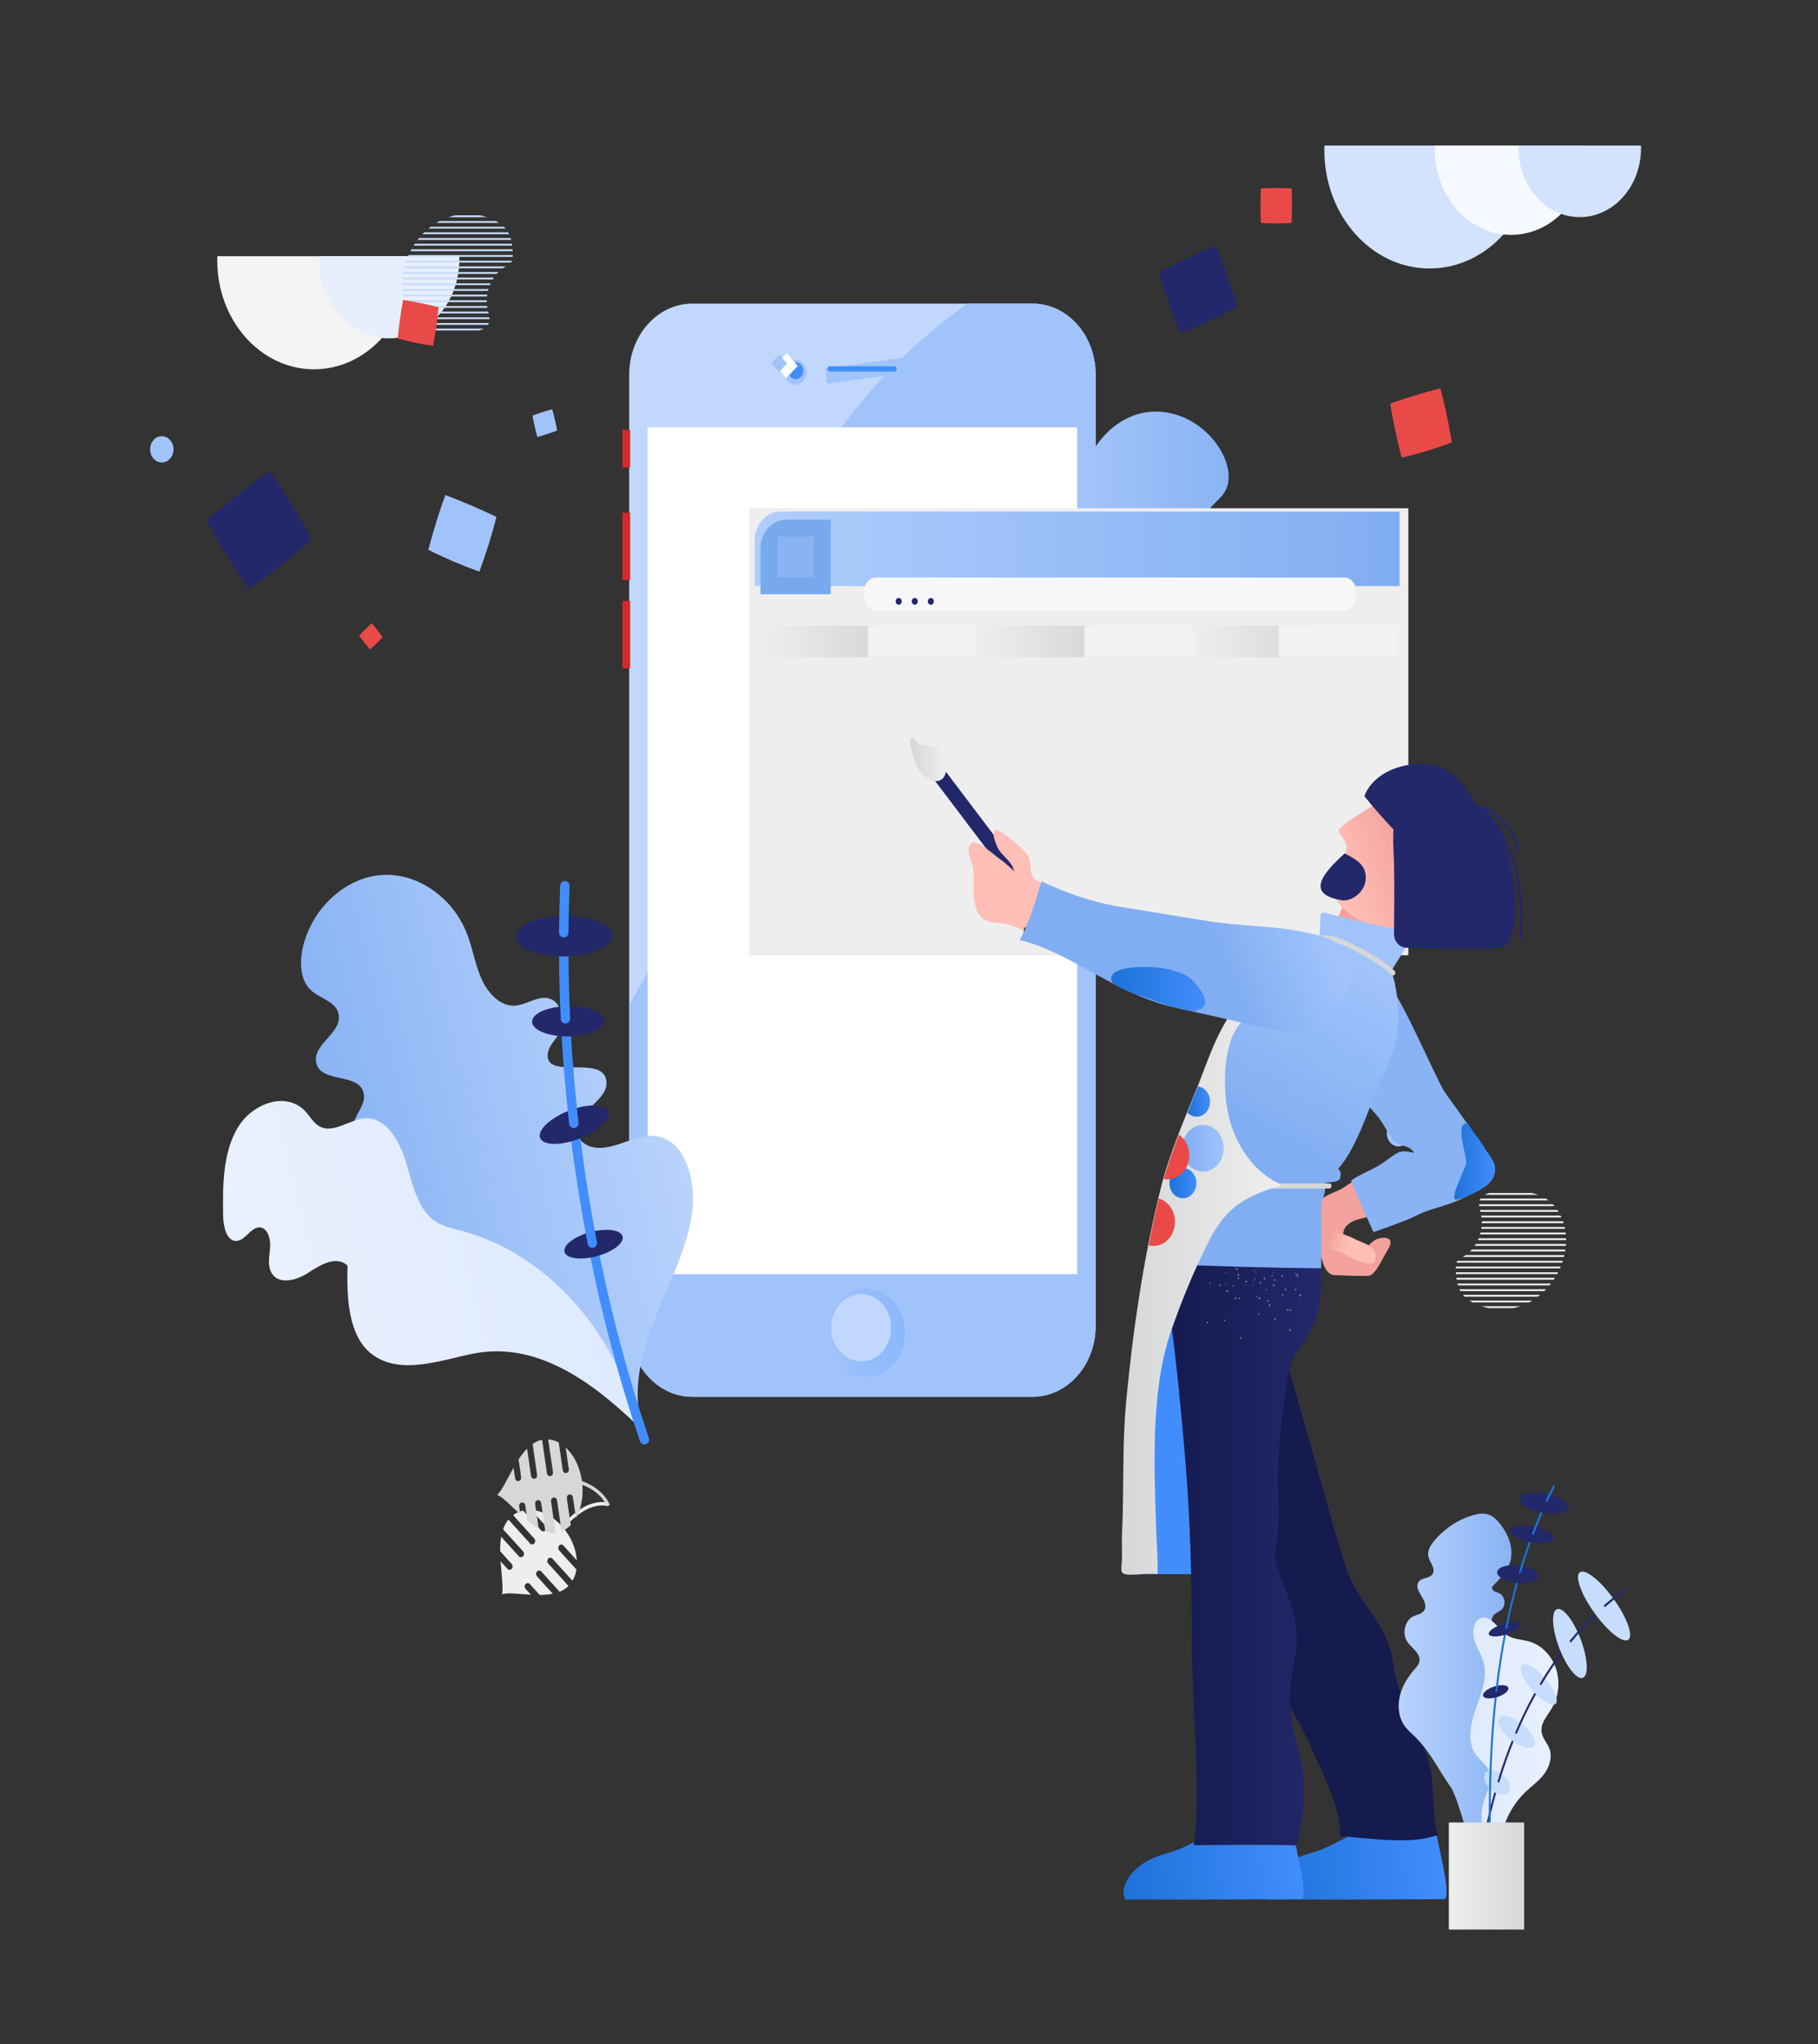 <svg width="629" height="707" viewBox="0 0 629 707" fill="none" xmlns="http://www.w3.org/2000/svg">
<rect x="0" y="0" width="629" height="707" fill="#333333" stroke="none"/>
<path d="M75.208 88.62C75.188 89.121 75.177 89.622 75.174 90.124C75.174 110.895 90.163 127.734 108.653 127.734C127.142 127.734 142.131 110.895 142.131 90.124C142.131 89.619 142.115 89.12 142.098 88.62H75.208Z" fill="#F4F4F4"/>
<path d="M110.303 88.62C110.288 88.984 110.28 89.348 110.278 89.713C110.278 104.803 121.167 117.036 134.599 117.036C148.032 117.036 158.92 104.803 158.92 89.713C158.92 89.347 158.908 88.983 158.896 88.62H110.303Z" fill="#E7EFFE"/>
<path d="M427.741 253.529C428.849 257.259 427.562 261.338 425.927 264.815C421.406 274.427 414.032 282.309 405.262 286.904C400.357 289.474 395.081 291.023 390.084 293.353C375.501 300.153 363.588 313.861 357.886 330.401C359.593 318.899 354.187 307.553 347.697 298.452C341.208 289.35 333.365 281.253 328.744 270.811C324.774 261.839 324.684 248.543 332.748 244.262C338.699 241.103 346.127 244.63 352.173 241.708C354.311 240.675 356.286 238.48 356.162 235.87C355.848 229.196 344.143 229.673 343.847 222.999C343.507 215.368 361.402 217.586 359.142 210.38C358.18 207.312 354.382 206.445 353.039 203.563C351.695 200.681 351.792 196.673 354.045 194.63C357.028 191.928 361.493 194.053 365.236 193.132C369.496 192.084 372.174 187.169 373.038 182.368C373.902 177.566 373.456 172.58 374.083 167.731C375.624 155.798 384.274 145.442 394.776 142.954C405.279 140.467 416.914 146.02 422.612 156.238C424.949 160.429 426.244 166.112 423.734 170.175C421.609 173.613 416.975 175.785 417.349 179.949C417.859 185.631 427.155 186.131 427.324 191.839C427.522 198.501 415.314 198.513 415.66 205.166C415.815 208.136 418.594 209.877 420.281 212.171C423.446 216.474 422.19 223.888 417.841 226.586C416.113 227.657 414.024 228.075 412.608 229.62C409.084 233.463 412.53 240.258 416.69 243.189C420.85 246.123 426.187 248.296 427.741 253.529Z" fill="url(#paint0_linear_263_1155)"/>
<path d="M396.994 254.017C399.497 252.488 402.142 251.073 404.067 248.713C408.159 243.701 407.883 236.104 408.205 229.313C408.527 222.523 410.662 214.51 416.492 212.681C421.359 211.153 427.533 214.502 431.139 210.525C432.478 209.049 433.022 206.911 433.984 205.1C438.12 197.317 449.122 197.918 455.132 203.968C461.142 210.016 463.438 219.329 465.454 228.106C466.189 231.306 466.29 235.84 463.449 236.696C460.749 237.509 458.035 233.757 455.441 234.926C453.359 235.863 453.227 239.17 453.971 241.545C454.716 243.921 455.997 246.32 455.51 248.778C454.579 253.47 448.698 253.732 444.571 252.459C440.444 251.187 435.061 249.965 432.7 253.974C435.313 263.441 437.577 274.928 431.679 282.3C424.857 290.826 412.358 289.94 402.197 291.009C383.318 292.997 369.984 309.174 359.408 326.856C358.834 297.349 373.915 268.122 396.994 254.017Z" fill="url(#paint1_linear_263_1155)"/>
<path d="M388.186 216.967L384.979 207.134C383.823 207.071 382.684 207.212 381.58 207.629L385.048 218.26C385.141 218.546 385.129 218.862 385.015 219.139C384.901 219.416 384.694 219.63 384.439 219.736C384.184 219.84 383.903 219.827 383.656 219.699C383.41 219.57 383.219 219.338 383.125 219.052L379.722 208.619C378.691 209.345 377.805 210.301 377.079 211.434L379.95 220.236C380.043 220.523 380.031 220.839 379.917 221.116C379.803 221.392 379.596 221.607 379.341 221.712C379.086 221.817 378.805 221.803 378.558 221.675C378.312 221.547 378.121 221.314 378.027 221.028L375.772 214.115C374.476 217.716 374.401 222.277 375.862 226.757C375.896 226.862 375.931 226.966 375.968 227.068C375.213 227.554 374.483 228.086 373.78 228.662C371.807 230.29 369.262 233.053 368.35 236.97L369.34 237.26C370.177 233.67 372.546 231.107 374.386 229.588C375.023 229.066 375.684 228.582 376.366 228.138C377.898 231.952 380.35 234.918 383.093 236.557L380.95 229.988C380.857 229.702 380.869 229.385 380.983 229.109C381.097 228.832 381.304 228.618 381.559 228.512C381.814 228.408 382.095 228.421 382.342 228.549C382.588 228.677 382.779 228.91 382.873 229.196L385.634 237.661C386.838 237.996 388.061 238.071 389.256 237.847L386.048 228.011C385.955 227.724 385.966 227.408 386.081 227.131C386.195 226.855 386.402 226.64 386.656 226.535C386.911 226.43 387.193 226.444 387.439 226.572C387.685 226.7 387.876 226.933 387.97 227.219L391.223 237.19C392.272 236.668 393.207 235.889 394.046 234.929L391.109 225.926C391.016 225.64 391.028 225.323 391.142 225.047C391.256 224.77 391.463 224.556 391.717 224.45C391.972 224.346 392.254 224.359 392.5 224.487C392.746 224.615 392.937 224.848 393.031 225.134L395.555 232.872C396.371 231.57 397.082 230.107 397.719 228.592L396.135 223.734C396.042 223.448 396.054 223.131 396.168 222.855C396.282 222.578 396.489 222.364 396.744 222.258C396.999 222.154 397.28 222.167 397.526 222.295C397.773 222.423 397.964 222.656 398.058 222.942L398.901 225.529C400.46 221.179 401.565 217.024 402.868 215.634C400.663 215.112 397.521 212.74 394.042 210.632L395.134 213.981C395.227 214.267 395.215 214.583 395.101 214.86C394.987 215.137 394.78 215.351 394.525 215.457C394.27 215.561 393.989 215.548 393.742 215.42C393.496 215.291 393.305 215.059 393.211 214.773L391.371 209.13C390.023 208.441 388.65 207.863 387.28 207.506L390.107 216.173C390.2 216.459 390.188 216.775 390.074 217.052C389.96 217.329 389.753 217.543 389.498 217.649C389.372 217.701 389.238 217.725 389.104 217.719C388.97 217.713 388.838 217.677 388.716 217.614C388.594 217.551 388.485 217.461 388.394 217.35C388.303 217.239 388.232 217.109 388.186 216.967Z" fill="#E0EBFE"/>
<path d="M357.238 483.135H239.526C227.465 483.135 217.688 472.15 217.688 458.601V129.549C217.688 115.999 227.466 105.016 239.526 105.016H357.238C369.3 105.016 379.077 116 379.077 129.549V458.602C379.077 472.152 369.3 483.135 357.238 483.135Z" fill="#C1D7FD"/>
<path d="M275.195 133.052C277.306 133.052 279.017 131.13 279.017 128.76C279.017 126.389 277.306 124.467 275.195 124.467C273.085 124.467 271.374 126.389 271.374 128.76C271.374 131.13 273.085 133.052 275.195 133.052Z" fill="#A1C3FC"/>
<path d="M357.239 105.015H334.642C333.491 105.82 332.353 106.647 331.228 107.495C301.622 129.763 276.158 161.29 266.251 199.738C262.257 215.235 260.873 231.415 257.837 247.185C250.885 283.291 235.397 316.622 217.688 347.766V458.602C217.688 472.152 227.465 483.135 239.526 483.135H357.239C369.3 483.135 379.077 472.151 379.077 458.602V129.549C379.077 115.999 369.3 105.015 357.239 105.015Z" fill="#A1C3FC"/>
<path d="M299.561 476.286C307.052 476.286 313.123 469.465 313.123 461.05C313.123 452.636 307.052 445.814 299.561 445.814C292.071 445.814 286 452.636 286 461.05C286 469.465 292.071 476.286 299.561 476.286Z" fill="url(#paint2_linear_263_1155)"/>
<path d="M313.341 128.932L286.157 132.742L285.573 127.491L312.758 123.681L313.341 128.932Z" fill="#A1C3FC"/>
<path d="M224.08 147.82H372.686V440.706H224.08V147.82Z" fill="white"/>
<path d="M297.963 470.901C303.688 470.901 308.33 465.687 308.33 459.255C308.33 452.823 303.688 447.609 297.963 447.609C292.238 447.609 287.596 452.823 287.596 459.255C287.596 465.687 292.238 470.901 297.963 470.901Z" fill="#C1D7FD"/>
<path d="M309.435 128.504H287.097C286.885 128.504 286.682 128.41 286.532 128.241C286.382 128.073 286.298 127.844 286.298 127.606C286.298 127.368 286.382 127.14 286.532 126.971C286.682 126.803 286.885 126.708 287.097 126.708H309.435C309.646 126.708 309.85 126.803 310 126.971C310.149 127.14 310.234 127.368 310.234 127.606C310.234 127.844 310.149 128.073 310 128.241C309.85 128.41 309.646 128.504 309.435 128.504Z" fill="#428DFC"/>
<path d="M275.29 131.182C276.737 131.182 277.911 129.864 277.911 128.237C277.911 126.611 276.737 125.292 275.29 125.292C273.842 125.292 272.668 126.611 272.668 128.237C272.668 129.864 273.842 131.182 275.29 131.182Z" fill="#428DFC"/>
<path d="M215.338 148.665H218.022V161.669H215.338V148.665ZM215.338 177.314H218.022V200.686H215.338V177.314ZM379.124 177.314H381.809V200.686H379.124V177.314ZM215.338 207.848H218.022V231.22H215.338V207.848Z" fill="#D62929"/>
<path d="M271.989 130.788L268.286 126.295L272.285 122.134L275.989 126.627L271.989 130.788Z" fill="white"/>
<path d="M269.453 128.74L266.835 125.563L269.663 122.622L272.281 125.799L269.453 128.74Z" fill="#A1C3FC"/>
<path d="M458.243 50.336C458.221 50.881 458.209 51.426 458.207 51.972C458.207 74.558 474.505 92.869 494.61 92.869C514.715 92.869 531.013 74.558 531.013 51.972C531.013 51.424 530.996 50.88 530.976 50.336H458.243Z" fill="#D3E3FE"/>
<path d="M496.405 50.336C496.391 50.731 496.378 51.126 496.378 51.524C496.378 67.933 508.219 81.235 522.824 81.235C537.43 81.235 549.271 67.933 549.271 51.524C549.271 51.126 549.258 50.731 549.243 50.336H496.405Z" fill="#F6F9FF"/>
<path d="M525.396 50.336C525.385 50.653 525.374 50.968 525.374 51.288C525.374 64.44 534.865 75.103 546.572 75.103C558.279 75.103 567.77 64.44 567.77 51.288C567.77 50.968 567.76 50.652 567.748 50.336H525.396Z" fill="#D3E3FE"/>
<path d="M125.58 435.616C125.365 440.101 127.882 444.155 130.62 447.427C138.188 456.474 148.434 462.645 159.33 464.72C165.423 465.881 171.65 465.792 177.781 466.658C195.672 469.185 212.484 480.226 223.222 496.5C218.242 484.415 221.136 470.083 225.829 457.854C230.523 445.624 236.973 434.039 239.247 420.969C241.202 409.738 237.716 395.068 227.681 393.097C220.277 391.643 213.048 398.055 205.603 396.894C202.971 396.484 200.205 394.739 199.636 391.823C198.184 384.368 211.201 380.911 209.728 373.46C208.044 364.942 188.938 373.472 189.484 364.768C189.717 361.062 193.664 358.816 194.367 355.186C195.07 351.557 193.884 347.174 190.851 345.693C186.839 343.732 182.494 347.591 178.125 347.85C173.151 348.145 168.877 343.646 166.632 338.651C164.387 333.657 163.534 328.015 161.538 322.889C156.623 310.273 144.307 301.812 132.072 302.647C119.837 303.482 108.522 313.553 105.002 326.744C103.559 332.155 103.665 338.853 107.524 342.473C110.79 345.536 116.479 346.35 117.19 351.063C118.159 357.494 108.058 361.207 109.41 367.55C110.988 374.952 124.435 370.812 125.846 378.257C126.477 381.58 123.885 384.442 122.646 387.542C120.321 393.358 123.702 401.095 129.219 402.586C131.411 403.179 133.824 402.928 135.8 404.147C140.716 407.179 138.753 415.835 134.962 420.478C131.171 425.117 125.881 429.325 125.58 435.616Z" fill="url(#paint3_linear_263_1155)"/>
<path d="M159.569 425.693C156.4 424.861 153.106 424.204 150.349 422.26C144.493 418.133 142.749 409.674 140.563 402.306C138.378 394.937 133.867 386.841 126.955 386.81C121.184 386.784 115.288 392.572 110.244 389.42C108.371 388.249 107.197 386.08 105.65 384.414C98.999 377.25 87.045 381.657 82.058 390.361C77.072 399.067 77.053 410.102 77.199 420.454C77.252 424.227 78.364 429.255 81.722 429.23C84.915 429.208 86.891 424.151 90.064 424.556C92.607 424.88 93.645 428.477 93.466 431.346C93.286 434.216 92.521 437.293 93.722 439.833C96.011 444.684 102.559 442.972 106.76 440.166C110.961 437.362 116.558 434.184 120.24 437.795C119.916 449.109 120.518 462.529 129.001 468.638C138.811 475.705 152.336 470.477 163.812 468.198C185.137 463.964 204.181 477.241 220.593 493.112C213.268 460.423 188.784 433.372 159.569 425.693Z" fill="url(#paint4_linear_263_1155)"/>
<path d="M222.968 497.994C215.76 476.714 209.913 454.884 205.473 432.669" stroke="#428DFC" stroke-width="3.254" stroke-miterlimit="10" stroke-linecap="round"/>
<path d="M195.283 432.934C195.76 435.27 200.655 436.002 206.216 434.57C211.778 433.137 215.9 430.082 215.423 427.746C214.946 425.41 210.051 424.677 204.49 426.11C198.928 427.543 194.807 430.598 195.283 432.934Z" fill="#23286B"/>
<path d="M204.941 429.973C202.491 417.384 200.49 404.689 198.944 391.919" stroke="#428DFC" stroke-width="3.254" stroke-miterlimit="10" stroke-linecap="round"/>
<path d="M186.824 393.446C187.64 396.186 193.588 396.419 200.108 393.967C206.628 391.515 211.252 387.307 210.436 384.568C209.62 381.829 203.673 381.595 197.152 384.047C190.632 386.499 186.008 390.707 186.824 393.446Z" fill="#23286B"/>
<path d="M198.547 388.557C197.335 377.994 196.436 367.389 195.85 356.759" stroke="#428DFC" stroke-width="3.254" stroke-miterlimit="10" stroke-linecap="round"/>
<path d="M184.106 353.404C184.134 356.292 189.729 358.566 196.603 358.484C203.478 358.403 209.029 355.995 209.001 353.107C208.974 350.219 203.379 347.944 196.505 348.026C189.63 348.108 184.079 350.516 184.106 353.404Z" fill="#23286B"/>
<path d="M195.626 352.361C195.247 344.271 195.05 336.172 195.037 328.071" stroke="#428DFC" stroke-width="3.254" stroke-miterlimit="10" stroke-linecap="round"/>
<path d="M178.471 324.008C178.508 327.88 186.009 330.93 195.226 330.82C204.443 330.71 211.885 327.482 211.849 323.61C211.812 319.738 204.311 316.689 195.094 316.798C185.877 316.908 178.435 320.136 178.471 324.008Z" fill="#23286B"/>
<path d="M195.055 322.577C195.103 317.178 195.23 311.78 195.441 306.385" stroke="#428DFC" stroke-width="3.254" stroke-miterlimit="10" stroke-linecap="round"/>
<path d="M168.493 75.124H155.126C155.903 74.848 156.68 74.618 157.497 74.481H166.081C166.899 74.663 167.676 74.893 168.493 75.124ZM171.518 76.455H152.102C151.694 76.639 151.326 76.868 150.959 77.098H172.622C172.267 76.856 171.898 76.641 171.518 76.455ZM174.339 78.429H149.036C148.75 78.659 148.504 78.842 148.219 79.071H174.951C174.757 78.845 174.552 78.631 174.339 78.429ZM175.851 80.358H146.789C146.584 80.588 146.339 80.771 146.134 81H176.137C176.055 80.817 175.974 80.588 175.851 80.358ZM176.669 82.333H144.99C144.827 82.563 144.664 82.746 144.459 82.975H176.832C176.791 82.746 176.709 82.562 176.669 82.333ZM177.118 84.307H143.518C143.355 84.537 143.232 84.72 143.11 84.95H177.199C177.159 84.721 177.118 84.491 177.118 84.307ZM177.322 86.236H142.333C142.211 86.466 142.088 86.649 142.006 86.879H177.403C177.363 86.695 177.363 86.466 177.322 86.236ZM177.404 88.21H141.352C141.271 88.44 141.148 88.624 141.066 88.853H177.404V88.21ZM177.077 90.415C177.118 90.323 177.118 90.277 177.158 90.185H140.575C140.494 90.415 140.411 90.598 140.37 90.827H176.831C176.914 90.69 176.995 90.553 177.077 90.415ZM174.706 92.343C174.829 92.252 174.951 92.206 175.074 92.159H140.003C139.962 92.389 139.922 92.572 139.839 92.801H174.01C174.216 92.619 174.461 92.482 174.706 92.343ZM172.458 94.088H139.595C139.554 94.318 139.514 94.501 139.514 94.73H171.886C172.056 94.494 172.248 94.279 172.458 94.088ZM170.864 96.017H139.309C139.309 96.247 139.268 96.43 139.268 96.659H170.456C170.578 96.476 170.7 96.247 170.864 96.017ZM169.761 97.992H139.227V98.634H169.474C169.556 98.451 169.679 98.221 169.761 97.992ZM169.025 99.966H139.309C139.309 100.196 139.35 100.379 139.39 100.609H168.861C168.902 100.379 168.984 100.15 169.025 99.966ZM168.575 101.895H139.595C139.636 102.125 139.676 102.354 139.717 102.538H168.493C168.535 102.354 168.575 102.124 168.575 101.895ZM168.411 103.869H140.085C140.166 104.099 140.207 104.329 140.29 104.512H168.412L168.411 103.869ZM141.148 106.487H168.616C168.575 106.257 168.535 106.074 168.535 105.844H140.862C140.943 106.028 141.066 106.257 141.148 106.487ZM142.292 108.415H169.065C169.024 108.185 168.943 108.002 168.901 107.773H141.883C142.006 108.002 142.129 108.232 142.292 108.415ZM143.845 110.389H169.351C169.351 110.159 169.351 109.976 169.31 109.747H143.231C143.477 109.977 143.682 110.206 143.845 110.389ZM146.012 112.227C146.093 112.273 146.134 112.318 146.217 112.364H168.821C168.943 112.18 169.066 111.951 169.148 111.722H145.317C145.562 111.86 145.767 112.088 146.012 112.227ZM151.162 114.294H165.754C166.326 114.156 166.858 113.926 167.389 113.651H148.913C149.65 113.926 150.385 114.155 151.162 114.294Z" fill="#C8DCF8"/>
<path d="M512.587 451.813H525.954C525.177 452.089 524.401 452.319 523.584 452.456H515C514.182 452.272 513.406 452.042 512.587 451.813ZM509.563 450.482H528.979C529.388 450.298 529.755 450.068 530.123 449.839H508.459C508.814 450.08 509.183 450.295 509.563 450.482ZM506.742 448.507H532.044C532.33 448.277 532.576 448.093 532.862 447.864H506.13C506.334 448.094 506.539 448.323 506.742 448.507ZM505.23 446.578H534.292C534.496 446.348 534.741 446.164 534.946 445.935H504.944C505.026 446.119 505.107 446.348 505.23 446.578ZM504.413 444.603H536.091C536.255 444.373 536.418 444.19 536.623 443.961H504.25C504.291 444.19 504.372 444.374 504.413 444.603ZM503.964 442.628H537.563C537.727 442.398 537.849 442.215 537.972 441.986H503.882C503.922 442.216 503.964 442.445 503.964 442.628ZM503.759 440.701H538.748C538.87 440.471 538.993 440.288 539.075 440.058H503.678C503.718 440.241 503.718 440.471 503.759 440.701ZM503.677 438.726H539.729C539.81 438.496 539.934 438.313 540.015 438.083H503.677V438.726ZM504.005 436.522C503.964 436.613 503.964 436.659 503.923 436.752H540.507C540.588 436.522 540.671 436.338 540.712 436.109H504.25C504.167 436.246 504.086 436.384 504.005 436.522ZM506.375 434.592C506.253 434.684 506.13 434.73 506.007 434.777H541.078C541.119 434.547 541.159 434.363 541.242 434.134H507.071C506.865 434.317 506.62 434.455 506.375 434.592ZM508.623 432.847H541.486C541.527 432.617 541.567 432.434 541.567 432.205H509.195C509.032 432.435 508.828 432.664 508.623 432.847ZM510.217 430.918H541.773C541.773 430.688 541.814 430.505 541.814 430.276H510.626C510.503 430.46 510.381 430.69 510.217 430.918ZM511.321 428.945H541.854V428.302H511.607C511.525 428.486 511.403 428.715 511.321 428.945ZM512.056 426.971H541.773C541.773 426.741 541.732 426.557 541.692 426.328H512.221C512.179 426.557 512.098 426.787 512.056 426.971ZM512.506 425.042H541.487C541.446 424.812 541.406 424.582 541.365 424.399H512.589C512.538 424.609 512.51 424.825 512.506 425.042ZM512.67 423.067H540.996C540.915 422.837 540.873 422.607 540.791 422.424H512.669L512.67 423.067ZM539.934 420.45H512.466C512.507 420.68 512.547 420.863 512.547 421.092H540.22C540.138 420.908 540.015 420.679 539.934 420.45ZM538.789 418.521H512.016C512.057 418.751 512.138 418.934 512.18 419.163H539.198C539.075 418.933 538.952 418.705 538.789 418.521ZM537.235 416.546H511.729C511.729 416.776 511.729 416.959 511.77 417.188H537.849C537.604 416.96 537.399 416.73 537.235 416.546ZM535.069 414.71C534.988 414.664 534.946 414.618 534.864 414.572H512.26C512.128 414.77 512.018 414.986 511.933 415.215H535.764C535.519 415.077 535.315 414.847 535.069 414.71ZM529.919 412.643H515.327C514.755 412.781 514.224 413.01 513.693 413.285H532.169C531.432 413.011 530.696 412.781 529.919 412.643Z" fill="#EEEEEE"/>
<path d="M483.877 396.533C486.113 396.533 487.926 394.496 487.926 391.984C487.926 389.472 486.113 387.435 483.877 387.435C481.64 387.435 479.828 389.472 479.828 391.984C479.828 394.496 481.64 396.533 483.877 396.533Z" fill="#A1C3FC"/>
<path d="M55.986 159.97C58.222 159.97 60.035 157.934 60.035 155.421C60.035 152.909 58.222 150.873 55.986 150.873C53.749 150.873 51.937 152.909 51.937 155.421C51.937 157.934 53.749 159.97 55.986 159.97Z" fill="#A1C3FC"/>
<g clip-path="url(#clip0_263_1155)">
<path d="M259.148 175.807H487.265V330.404H259.148V175.807Z" fill="#EEEEEE"/>
<path d="M484.225 202.737H261.098V186.953C261.098 181.43 265.086 176.953 270.005 176.953H484.225V202.737Z" fill="url(#paint5_linear_263_1155)"/>
<path d="M287.412 205.543H263.121V189.682C263.121 184.202 267.078 179.759 271.959 179.759H287.412V205.543Z" fill="#78A9EF"/>
<path d="M269.006 185.624H281.525V199.678H269.006V185.624Z" fill="#89B3F4"/>
<path d="M262.857 216.409H304.238V227.34H262.857V216.409Z" fill="url(#paint6_linear_263_1155)"/>
<path d="M300.297 216.409H341.678V227.34H300.297V216.409Z" fill="#F2F2F2"/>
<path d="M337.737 216.409H379.118V227.34H337.737V216.409Z" fill="url(#paint7_linear_263_1155)"/>
<path d="M375.177 216.409H416.558V227.34H375.177V216.409Z" fill="#F2F2F2"/>
<path d="M412.617 216.409H453.998V227.34H412.617V216.409Z" fill="url(#paint8_linear_263_1155)"/>
<path d="M442.407 216.409H483.788V227.34H442.407V216.409Z" fill="#F2F2F2"/>
<path d="M465.01 211.203H303.195C300.9 211.203 299.022 209.095 299.022 206.518V204.436C299.022 201.859 300.9 199.751 303.195 199.751H465.01C467.305 199.751 469.183 201.859 469.183 204.436V206.518C469.183 209.095 467.305 211.203 465.01 211.203Z" fill="#F7F7F7"/>
<path d="M310.933 209.177C311.509 209.177 311.976 208.652 311.976 208.006C311.976 207.359 311.509 206.834 310.933 206.834C310.356 206.834 309.889 207.359 309.889 208.006C309.889 208.652 310.356 209.177 310.933 209.177Z" fill="#23286B"/>
<path d="M316.496 209.177C317.072 209.177 317.539 208.652 317.539 208.006C317.539 207.359 317.072 206.834 316.496 206.834C315.92 206.834 315.453 207.359 315.453 208.006C315.453 208.652 315.92 209.177 316.496 209.177Z" fill="#23286B"/>
<path d="M322.059 209.177C322.635 209.177 323.102 208.652 323.102 208.006C323.102 207.359 322.635 206.834 322.059 206.834C321.483 206.834 321.016 207.359 321.016 208.006C321.016 208.652 321.483 209.177 322.059 209.177Z" fill="#23286B"/>
</g>
<g clip-path="url(#clip1_263_1155)">
<path d="M472.281 407.012C470.465 406.302 465.57 410.648 463.517 411.535C460.596 412.865 456.885 414.107 454.99 416.945C452.542 420.67 454.121 424.218 455.463 428.121C456.648 431.757 456.569 433.087 457.674 436.724C458.385 438.941 459.727 441.07 461.859 441.07C463.359 441.07 472.676 441.602 474.018 441.159C476.308 440.272 478.756 434.418 480.256 432.112C483.177 427.5 477.966 427.411 475.282 429.185C473.544 430.338 471.965 432.821 470.149 433.531C468.412 434.241 467.386 433.62 465.491 433.531C465.017 431.402 464.543 428.564 464.78 426.347C465.017 424.041 467.465 422.533 469.439 421.912C473.544 420.67 477.887 420.227 481.993 419.606C481.203 417.3 477.808 414.817 476.387 412.865C474.808 410.737 473.466 408.342 471.807 406.213C472.044 406.923 472.044 406.479 472.281 407.012Z" fill="#F2A19C"/>
<path d="M460.832 423.154C461.938 426.702 465.57 426.879 468.175 428.298C470.86 429.806 475.203 430.515 475.834 433.531C477.019 439.119 471.334 436.724 469.281 435.837C466.517 434.684 464.07 432.821 461.148 432.378C458.701 432.023 456.884 430.338 456.884 427.411C456.884 425.282 458.622 423.42 460.832 423.154Z" fill="url(#paint9_linear_263_1155)"/>
<path d="M496.916 634.333C498.495 641.606 502.048 656.152 499.758 656.861C494.389 657.039 448.831 657.039 438.882 657.039C437.935 655.353 438.172 653.846 438.645 652.249C440.067 647.726 444.883 644.089 448.91 642.493C452.937 640.896 455.542 640.63 459.411 638.768C463.912 636.728 466.675 634.51 471.649 633.712C473.623 633.357 478.598 633.446 480.651 633.623C486.099 633.801 491.468 634.067 496.916 634.333Z" fill="url(#paint10_linear_263_1155)"/>
<path d="M354.556 309.627C355.108 309.627 355.661 309.449 356.056 309.006C357.082 308.03 357.161 306.345 356.293 305.281L326.289 265.635C325.42 264.482 323.92 264.393 322.973 265.368C321.946 266.344 321.867 268.029 322.736 269.094L352.74 308.74C353.213 309.36 353.924 309.627 354.556 309.627Z" fill="#23286B"/>
<path d="M363.557 307.586C361.899 306.079 358.346 305.014 357.24 302.886C356.135 300.668 356.767 298.362 355.898 296.322C355.029 294.282 345.239 285.945 344.212 287.098C342.949 288.517 344.844 292.775 345.634 294.016C347.213 296.411 349.739 297.83 350.608 300.491C351.555 303.329 350.608 304.837 352.74 307.232C354.951 309.804 358.425 312.731 361.188 314.682C361.583 314.948 362.136 315.746 362.451 316.101C362.925 314.238 364.741 308.651 363.557 307.586Z" fill="#FFBEB6"/>
<path d="M345.791 297.032C344.212 295.968 338.764 290.912 336.79 291.356C333.395 292.154 336.08 297.742 336.475 299.515C337.659 304.571 335.922 309.094 337.659 313.972C339.791 320.004 343.107 318.496 348.239 319.649C350.924 320.27 355.108 322.044 357.477 323.729C360.162 325.68 362.294 328.075 365.294 329.582C364.504 324.083 366.794 319.117 368.61 313.972C366.557 312.465 363.952 311.755 361.741 310.513C360.32 309.715 358.74 308.207 357.319 307.853C357.319 308.296 350.608 300.314 345.791 297.032Z" fill="#FFBEB6"/>
<path d="M488.073 315.303C486.809 322.309 479.703 327.986 477.887 334.815C473.939 335.259 462.49 334.106 461.069 329.76C460.201 327.188 461.464 322.93 462.017 320.624C463.122 315.569 466.359 310.602 467.149 305.812C469.597 307.586 473.623 307.852 476.466 308.739C478.124 309.272 478.598 309.892 480.098 310.868C482.151 312.287 485.941 314.593 488.073 315.303Z" fill="#F2A19C"/>
<path d="M513.339 292.331C510.102 285.945 496.837 262.885 486.493 270.956C477.966 277.608 461.78 285.679 463.201 287.808C466.912 292.952 466.517 292.952 463.912 298.362C461.78 302.708 459.806 306.256 462.096 310.779C465.412 317.165 475.676 321.156 481.835 322.575C497.626 326.301 512.786 313.706 513.418 295.347C513.102 294.726 514.128 292.065 513.339 292.331Z" fill="url(#paint11_linear_263_1155)"/>
<path d="M465.254 295.169C468.254 296.943 472.913 298.628 472.518 304.127C472.202 308.739 467.544 311.844 464.306 311.4C451.2 309.272 458.069 301.733 465.254 295.169ZM506.154 272.464C500.785 259.958 476.861 262.441 472.044 275.391C480.256 285.679 487.441 292.065 497.942 303.418C499.837 299.072 507.338 273.173 506.154 272.464ZM526.051 325.591C526.288 325.591 526.446 325.414 526.446 325.148C526.446 324.172 526.525 323.196 526.525 322.043C526.841 313.351 527.235 300.313 518.313 285.413C516.181 281.865 511.523 277.785 508.365 277.519C508.128 277.519 507.97 277.697 507.97 277.963C507.97 278.229 508.128 278.406 508.365 278.406C510.97 278.584 515.55 282.22 517.682 285.856C526.525 300.58 526.051 313.529 525.735 322.043C525.735 323.196 525.656 324.172 525.656 325.148C525.656 325.414 525.893 325.591 526.051 325.591Z" fill="#23286B"/>
<path d="M525.419 294.637C525.656 294.637 525.814 294.371 525.814 294.105C525.34 289.67 520.84 284.26 518.55 282.043C515.313 278.85 511.523 278.406 507.891 278.406C507.654 278.406 507.496 278.584 507.496 278.85C507.496 279.116 507.654 279.293 507.891 279.293C511.365 279.293 514.918 279.737 517.997 282.664C520.208 284.792 524.551 290.025 524.946 294.194C525.025 294.46 525.183 294.637 525.419 294.637Z" fill="#23286B"/>
<path d="M447.409 634.333C448.989 641.606 452.542 656.152 450.252 656.861C444.883 657.039 399.325 657.039 389.376 657.039C388.428 655.353 388.665 653.846 389.139 652.249C390.56 647.726 395.377 644.089 399.403 642.493C403.43 640.896 406.036 640.63 409.905 638.768C414.405 636.728 417.169 634.51 422.143 633.712C424.117 633.357 429.091 633.446 431.144 633.623C436.592 633.801 442.04 634.067 447.409 634.333Z" fill="url(#paint12_linear_263_1155)"/>
<path d="M427.512 451.447H395.456V544.487H427.512V451.447Z" fill="#428DFC"/>
<path d="M443.225 467.235C445.041 466.436 462.648 535.528 466.596 544.753C471.334 556.017 480.098 561.959 481.914 574.908C483.651 586.971 488.546 594.51 493.047 605.508C496.916 614.909 494.942 625.02 497.389 634.688C488.309 638.235 473.781 635.752 463.675 635.131C464.148 625.641 457.516 613.224 453.805 604.798C448.831 593.623 442.119 583.512 436.04 573.046C432.723 567.281 427.433 561.693 424.986 555.839C422.222 549.187 422.222 539.52 421.748 532.247C421.038 522.668 422.143 513 421.59 503.244C421.117 494.729 419.538 485.949 418.432 477.523C417.485 470.073 412.747 456.148 419.222 452.334C425.617 448.609 438.093 450.028 445.199 450.471C443.935 455.97 443.067 461.026 443.146 466.702C442.435 466.968 443.225 468.299 443.225 467.235Z" fill="#151A4F"/>
<path d="M407.931 419.429C402.167 427.589 403.746 446.214 405.009 456.148C407.141 472.29 408.799 489.231 410.142 505.639C411.8 525.595 412.352 546.26 412.352 566.394C412.352 584.487 414.09 602.581 414.011 620.408C414.011 625.286 413.932 633.623 412.984 638.236C419.143 638.147 442.672 637.969 448.752 638.324C451.278 626.705 452.384 617.038 449.225 605.508C446.146 594.244 445.199 586.793 447.725 575.086C450.647 561.604 446.383 554.952 442.198 542.89C440.303 537.48 441.725 534.021 442.198 528.61C442.83 521.692 441.882 514.508 442.198 507.501C442.672 496.947 444.646 473.443 448.357 468.122C451.831 463.066 456.569 457.301 457.042 446.214C457.2 442.844 457.121 428.83 455.226 425.815C452.621 421.646 441.567 429.717 437.698 429.363C429.012 428.564 416.695 416.679 408.484 419.872C407.694 420.316 407.694 418.897 407.931 419.429Z" fill="url(#paint13_linear_263_1155)"/>
<path d="M478.282 338.895C481.835 337.299 496.679 373.131 499.916 377.831C504.101 383.863 514.76 397.521 516.339 404.617C517.208 408.431 510.733 412.244 504.969 414.994C500.311 417.211 494.152 418.187 489.573 420.67C486.572 422.267 475.202 426.169 475.202 426.169C475.202 426.169 468.333 411.091 467.465 408.342C470.86 405.859 474.571 404.972 478.992 401.867C483.809 398.497 483.888 397.521 489.336 398.763C487.362 395.836 484.914 396.812 482.861 395.038C480.808 393.264 479.071 389.362 477.334 387.056C473.702 382.177 469.044 378.807 465.175 374.018C453.884 360.004 465.412 347.321 472.123 341.201C471.728 340.225 475.36 339.782 478.282 338.895Z" fill="#89B3F4"/>
<path d="M489.573 322.753C482.309 321.423 470.544 318.851 458.148 315.658C457.516 315.48 456.884 316.012 456.805 316.811C456.726 319.915 456.726 321.6 456.49 324.261C456.411 325.857 454.358 326.656 452.621 327.454C447.015 330.026 441.882 332.332 437.303 337.92C429.012 348.031 422.933 353.707 418.511 366.745C414.879 377.477 413.063 388.741 410.142 399.65C408.562 405.682 407.22 411.713 405.878 417.744C405.088 421.38 401.851 430.427 402.878 433.797C402.878 433.886 402.562 437.168 402.562 437.256C421.038 437.966 440.461 438.587 457.121 438.676C457.121 433.531 457.2 422.09 457.042 419.429C456.805 414.817 459.174 412.866 458.306 409.229C460.2 408.697 463.517 409.229 463.754 407.101C463.911 405.948 463.911 405.061 462.964 404.262C470.149 396.369 474.255 380.493 479.15 370.559C481.756 365.326 483.414 360.004 483.73 353.885C484.046 348.031 483.098 340.492 481.361 335.791C483.256 332.687 490.204 321.955 489.573 322.753Z" fill="url(#paint14_linear_263_1155)"/>
<path d="M360.714 308.119C358.819 312.908 357.477 318.318 356.056 323.374C355.108 323.551 354.872 322.842 355.424 321.068M420.169 346.966C417.722 341.645 414.958 334.549 410.221 331.622C404.851 335.702 391.902 334.372 389.139 338.984" stroke="black" stroke-width="1.882" stroke-miterlimit="10"/>
<path d="M437.54 338.629L438.014 338.363C440.303 336.855 442.514 334.904 444.725 333.042C449.147 329.139 453.726 325.059 459.411 325.325C464.07 325.503 478.914 334.195 481.44 337.122C481.756 337.476 482.23 337.476 482.546 337.122C482.861 336.767 482.861 336.235 482.546 335.88C479.861 332.687 464.464 323.729 459.411 323.551C453.174 323.285 448.357 327.543 443.699 331.711C442.041 333.219 440.461 334.549 438.803 335.791C438.566 335.525 438.251 335.436 437.935 335.614C437.303 335.88 436.671 336.323 436.592 337.122C436.592 337.388 436.592 337.92 437.145 338.363L437.54 338.629Z" fill="#D6D7D8"/>
<path d="M504.969 270.424C508.286 272.73 510.733 278.85 510.733 278.85C510.733 278.85 514.444 281.776 515.392 282.575C520.445 286.655 521.866 296.322 523.288 302.974C524.393 308.03 524.867 316.81 523.367 322.043C521.629 328.074 520.682 327.72 515.471 328.074C509.233 328.518 493.994 328.074 486.493 327.808C484.125 327.72 482.23 325.502 482.309 322.841C482.388 316.367 482.467 305.014 482.309 298.539C482.072 290.025 480.572 280.18 487.836 275.479C490.678 273.617 493.521 271.488 496.679 271.044C498.969 270.867 505.206 270.246 504.969 270.424Z" fill="#23286B"/>
<path d="M507.891 388.652C502.995 387.588 507.575 399.828 507.259 402.222C506.864 405.149 500.232 416.325 504.654 414.817C510.181 412.954 514.839 410.56 516.418 407.721C519.024 402.843 515.392 400.182 513.102 396.191C511.602 393.708 509.628 391.491 507.891 388.652Z" fill="url(#paint15_linear_263_1155)"/>
<path d="M438.25 411.092H459.885C460.358 411.092 460.674 410.737 460.674 410.205C460.674 409.673 460.358 409.318 459.885 409.318H438.25C437.777 409.318 437.461 409.673 437.461 410.205C437.461 410.737 437.856 411.092 438.25 411.092Z" fill="#D6D7D8"/>
<path d="M317.92 266.255C315.472 262.707 313.024 250.645 317.288 256.676C318.867 258.982 322.973 256.321 325.342 259.869C327.71 263.417 328.026 267.674 325.973 269.448C323.92 271.133 320.288 269.714 317.92 266.255Z" fill="url(#paint16_linear_263_1155)"/>
<path opacity="0.51" d="M430.75 444.706C430.671 444.706 430.592 444.706 430.592 444.618C430.592 444.529 430.592 444.44 430.671 444.44C430.75 444.44 430.829 444.44 430.829 444.529C430.908 444.529 430.829 444.618 430.75 444.706ZM429.644 441.247C429.565 441.247 429.486 441.247 429.486 441.159C429.486 441.07 429.486 440.981 429.565 440.981C429.644 440.981 429.723 440.981 429.723 441.07C429.723 441.159 429.723 441.247 429.644 441.247ZM417.248 444.174C417.248 444.263 417.169 444.263 417.09 444.263C417.011 444.263 417.011 444.174 417.011 444.085C417.011 443.997 417.09 443.997 417.169 443.997C417.248 443.997 417.248 444.085 417.248 444.174ZM435.566 438.941C435.487 439.03 435.408 439.03 435.408 438.941C435.329 438.853 435.329 438.764 435.408 438.764C435.487 438.675 435.566 438.675 435.566 438.764C435.645 438.853 435.645 438.941 435.566 438.941ZM424.117 443.908C424.117 443.997 424.038 444.085 423.959 444.085C423.88 444.085 423.801 443.997 423.801 443.908C423.801 443.819 423.88 443.731 423.959 443.731C424.038 443.731 424.117 443.819 424.117 443.908ZM424.196 440.272C424.196 440.36 424.117 440.449 424.038 440.449C423.959 440.449 423.88 440.36 423.88 440.272C423.88 440.183 423.959 440.094 424.038 440.094C424.117 440.183 424.196 440.183 424.196 440.272ZM448.357 446.214C448.278 446.303 448.12 446.303 448.041 446.214C447.962 446.125 447.962 445.948 448.041 445.859C448.12 445.771 448.278 445.771 448.357 445.859C448.436 445.948 448.436 446.125 448.357 446.214ZM443.857 441.513C443.778 441.602 443.62 441.602 443.462 441.513C443.383 441.425 443.383 441.247 443.462 441.07C443.541 440.981 443.699 440.981 443.778 441.07C443.935 441.247 443.935 441.425 443.857 441.513ZM429.486 462.8C429.486 462.977 429.407 463.066 429.249 463.066C429.092 463.066 429.013 462.977 429.013 462.8C429.013 462.622 429.092 462.534 429.249 462.534C429.328 462.534 429.486 462.622 429.486 462.8ZM429.013 449.052C429.013 449.23 428.934 449.318 428.776 449.318C428.618 449.318 428.539 449.23 428.539 449.052C428.539 448.875 428.618 448.786 428.776 448.786C428.855 448.786 429.013 448.875 429.013 449.052ZM428.776 442.134C428.776 442.312 428.697 442.4 428.539 442.4C428.381 442.4 428.302 442.312 428.302 442.134C428.302 441.957 428.381 441.868 428.539 441.868C428.618 441.868 428.776 441.957 428.776 442.134ZM441.251 456.502C441.093 456.591 441.014 456.503 440.935 456.325C440.856 456.148 440.935 456.059 441.093 455.97C441.251 455.882 441.33 455.97 441.409 456.148C441.488 456.236 441.409 456.414 441.251 456.502ZM438.724 450.205C438.566 450.294 438.487 450.205 438.408 450.028C438.33 449.85 438.408 449.762 438.566 449.673C438.724 449.584 438.803 449.673 438.882 449.85C438.882 450.028 438.882 450.205 438.724 450.205ZM436.198 443.997C436.04 444.085 435.882 443.997 435.882 443.819C435.803 443.642 435.882 443.553 436.04 443.465C436.198 443.376 436.356 443.465 436.356 443.553C436.356 443.731 436.356 443.908 436.198 443.997ZM418.037 457.567C417.959 457.744 417.88 457.744 417.722 457.744C417.564 457.656 417.564 457.567 417.564 457.389C417.564 457.212 417.722 457.123 417.88 457.212C417.959 457.212 418.037 457.389 418.037 457.567ZM422.301 444.618C422.222 444.795 422.143 444.795 421.985 444.795C421.827 444.706 421.748 444.618 421.827 444.44C421.906 444.263 421.985 444.263 422.143 444.263C422.222 444.351 422.301 444.44 422.301 444.618ZM446.699 453.487C446.62 453.576 446.462 453.487 446.383 453.398C446.304 453.31 446.383 453.132 446.462 453.043C446.541 452.955 446.699 453.043 446.778 453.132C446.778 453.31 446.778 453.487 446.699 453.487ZM443.935 448.165C443.857 448.254 443.699 448.165 443.62 448.077C443.541 447.988 443.62 447.811 443.699 447.722C443.778 447.633 443.935 447.722 444.014 447.811C444.093 447.988 444.014 448.165 443.935 448.165ZM441.251 442.755C441.251 442.844 441.172 442.844 441.172 442.932C441.093 443.021 440.935 442.932 440.856 442.844C440.777 442.755 440.856 442.578 440.935 442.489C441.014 442.489 441.093 442.4 441.172 442.489C441.251 442.489 441.251 442.578 441.251 442.578C441.33 442.578 441.33 442.666 441.251 442.755ZM423.959 456.769C423.959 456.946 423.801 456.946 423.643 456.946C423.565 456.946 423.486 456.769 423.486 456.68C423.486 456.502 423.643 456.502 423.722 456.502C423.959 456.502 424.038 456.68 423.959 456.769ZM426.802 444.884C426.802 445.061 426.644 445.061 426.565 445.061C426.486 445.061 426.407 444.884 426.407 444.795C426.407 444.618 426.565 444.618 426.644 444.618C426.723 444.618 426.802 444.795 426.802 444.884ZM428.223 438.941C428.223 439.119 428.065 439.119 427.907 439.119C427.828 439.119 427.749 438.941 427.749 438.853C427.749 438.764 427.907 438.675 427.986 438.675C428.144 438.675 428.223 438.853 428.223 438.941ZM435.803 454.463C435.803 454.64 435.724 454.729 435.566 454.729C435.408 454.729 435.329 454.64 435.329 454.551C435.329 454.374 435.408 454.285 435.487 454.285C435.645 454.196 435.724 454.285 435.803 454.463ZM435.013 448.343C435.013 448.431 434.934 448.609 434.855 448.609C434.697 448.609 434.619 448.52 434.619 448.431C434.619 448.254 434.697 448.165 434.776 448.165C434.934 448.077 435.013 448.165 435.013 448.343ZM434.303 442.223C434.303 442.4 434.224 442.489 434.145 442.489C433.987 442.489 433.908 442.4 433.908 442.312C433.908 442.134 433.987 442.045 434.066 442.045C434.224 441.957 434.303 442.045 434.303 442.223ZM418.827 443.908C418.748 443.997 418.59 444.085 418.511 443.997C418.432 443.908 418.432 443.731 418.511 443.642C418.59 443.553 418.748 443.553 418.827 443.553C418.827 443.553 418.906 443.731 418.827 443.908C418.827 443.819 418.827 443.819 418.827 443.908ZM433.987 443.021C433.987 443.11 433.908 443.198 433.829 443.198C433.75 443.198 433.671 443.11 433.671 443.021C433.671 442.932 433.75 442.844 433.829 442.844C433.908 442.932 433.987 442.932 433.987 443.021ZM434.145 439.473C434.145 439.562 434.066 439.651 433.987 439.651C433.908 439.651 433.829 439.562 433.829 439.473C433.829 439.385 433.908 439.296 433.987 439.296C434.145 439.296 434.145 439.385 434.145 439.473ZM440.303 440.272C440.224 440.272 440.146 440.272 440.146 440.183C440.146 440.094 440.146 440.006 440.224 440.006C440.303 440.006 440.382 440.006 440.382 440.094C440.382 440.183 440.382 440.272 440.303 440.272ZM428.065 439.385C428.065 439.473 427.986 439.473 427.907 439.473C427.828 439.473 427.828 439.385 427.828 439.296C427.828 439.207 427.907 439.207 427.986 439.207C428.065 439.207 428.065 439.296 428.065 439.385ZM448.989 441.957C448.91 442.045 448.831 441.957 448.752 441.868C448.673 441.779 448.752 441.691 448.831 441.602C448.91 441.513 448.989 441.602 449.068 441.691C449.068 441.779 448.989 441.868 448.989 441.957ZM433.671 444.351C433.671 444.44 433.592 444.529 433.513 444.44C433.434 444.44 433.355 444.351 433.434 444.263C433.434 444.174 433.513 444.085 433.592 444.174C433.671 444.174 433.75 444.263 433.671 444.351ZM434.619 440.36C434.619 440.449 434.54 440.538 434.461 440.449C434.382 440.449 434.303 440.36 434.382 440.272C434.382 440.183 434.461 440.094 434.54 440.183C434.619 440.183 434.619 440.272 434.619 440.36ZM441.251 442.755C441.093 442.755 441.014 442.755 441.014 442.666C441.014 442.578 441.093 442.489 441.172 442.489C441.251 442.489 441.33 442.578 441.33 442.666C441.33 442.755 441.33 442.666 441.251 442.755ZM427.67 438.941C427.591 439.03 427.512 439.03 427.433 438.941C427.354 438.853 427.354 438.764 427.433 438.675C427.512 438.586 427.591 438.586 427.67 438.586V438.941ZM446.62 460.05C446.62 460.228 446.541 460.316 446.383 460.405C446.225 460.405 446.146 460.316 446.067 460.139C446.067 459.962 446.146 459.873 446.304 459.784C446.462 459.784 446.541 459.873 446.62 460.05ZM445.83 453.043C445.83 453.221 445.751 453.31 445.594 453.398C445.436 453.487 445.357 453.31 445.278 453.132C445.278 452.955 445.357 452.866 445.515 452.777C445.673 452.689 445.83 452.866 445.83 453.043ZM445.041 445.948C445.041 446.125 444.962 446.214 444.804 446.303C444.646 446.303 444.567 446.214 444.488 446.037C444.488 445.859 444.567 445.771 444.725 445.682C444.883 445.682 445.041 445.771 445.041 445.948ZM424.828 446.746C424.749 446.835 424.591 446.924 424.433 446.835C424.354 446.746 424.275 446.569 424.354 446.391C424.433 446.214 424.591 446.214 424.749 446.303C424.907 446.391 424.907 446.569 424.828 446.746ZM428.697 441.07C428.618 441.159 428.46 441.247 428.302 441.159C428.223 441.07 428.144 440.892 428.223 440.715C428.302 440.626 428.46 440.538 428.618 440.715C428.776 440.804 428.776 440.981 428.697 441.07ZM435.961 449.141C435.882 449.318 435.803 449.407 435.645 449.318C435.487 449.318 435.408 449.141 435.487 448.964C435.487 448.786 435.645 448.697 435.803 448.786C435.961 448.786 436.04 448.964 435.961 449.141ZM437.698 442.312C437.698 442.489 437.54 442.578 437.382 442.489C437.224 442.489 437.145 442.312 437.224 442.134C437.224 441.957 437.382 441.868 437.54 441.957C437.619 441.957 437.698 442.134 437.698 442.312ZM439.514 451.536C439.514 451.713 439.356 451.802 439.198 451.713C439.04 451.713 438.961 451.536 439.04 451.358C439.04 451.181 439.198 451.092 439.356 451.092C439.435 451.181 439.514 451.358 439.514 451.536ZM440.935 444.618C440.935 444.795 440.777 444.884 440.619 444.795C440.461 444.795 440.382 444.618 440.461 444.44C440.54 444.263 440.619 444.174 440.777 444.263C440.856 444.263 440.935 444.44 440.935 444.618ZM450.173 447.988C450.173 448.165 450.094 448.254 449.936 448.343C449.778 448.343 449.62 448.254 449.62 448.077C449.62 447.899 449.699 447.722 449.857 447.722C450.015 447.722 450.173 447.811 450.173 447.988ZM449.147 440.981C449.147 441.159 449.068 441.336 448.91 441.336C448.752 441.336 448.673 441.247 448.594 441.07C448.594 440.892 448.673 440.715 448.831 440.715C448.989 440.715 449.147 440.804 449.147 440.981ZM427.749 449.23C427.67 449.318 427.512 449.407 427.354 449.318C427.275 449.23 427.197 449.052 427.275 448.875C427.354 448.786 427.512 448.697 427.591 448.786C427.749 448.964 427.828 449.141 427.749 449.23ZM431.381 443.465C431.302 443.553 431.144 443.642 430.986 443.553C430.908 443.465 430.829 443.287 430.908 443.11C430.986 443.021 431.144 442.932 431.223 443.021C431.46 443.198 431.46 443.376 431.381 443.465ZM438.251 446.214C438.172 446.303 438.093 446.391 438.014 446.303C437.935 446.214 437.856 446.125 437.935 446.037C438.014 445.948 438.093 445.859 438.172 445.948C438.251 445.948 438.33 446.037 438.251 446.214ZM440.303 441.336C440.224 441.425 440.146 441.513 440.067 441.425C439.988 441.336 439.909 441.247 439.988 441.159C440.067 441.07 440.146 440.981 440.224 441.07C440.303 441.07 440.303 441.247 440.303 441.336ZM448.357 446.037C448.357 446.125 448.278 446.214 448.12 446.214C448.041 446.214 447.962 446.125 447.962 445.948C447.962 445.859 448.041 445.771 448.199 445.771C448.278 445.771 448.357 445.859 448.357 446.037ZM448.515 440.715C448.515 440.804 448.436 440.892 448.278 440.892C448.199 440.892 448.12 440.804 448.12 440.626C448.12 440.538 448.199 440.449 448.278 440.449C448.436 440.449 448.515 440.538 448.515 440.715Z" fill="white"/>
<path d="M429.407 353.707C423.091 360.359 423.012 375.88 424.828 384.75C427.117 395.836 433.75 405.681 443.541 409.85C431.776 413.664 424.749 416.502 418.195 429.363C413.221 439.208 408.878 449.762 405.167 460.405C398.061 480.982 399.324 507.324 400.035 529.231C400.193 534.908 400.667 539.342 400.509 544.487C398.535 544.132 393.64 544.664 391.429 544.664C386.297 544.753 388.428 542.89 388.192 537.036C388.034 532.158 388.27 529.32 388.428 524.176C388.744 511.581 388.428 498.455 389.534 485.86C391.824 460.937 395.692 434.507 401.693 410.648C404.615 398.941 409.984 386.701 414.563 375.26C418.985 364.084 422.775 350.958 433.671 342C432.487 346.168 432.092 350.869 429.407 353.707Z" fill="url(#paint17_linear_263_1155)"/>
<path d="M459.253 324.527C470.86 328.962 469.676 340.492 461.859 349.893C454.516 358.851 443.936 357.166 434.382 354.86C425.223 352.643 415.985 350.603 406.747 348.563C395.456 345.991 386.455 341.024 375.795 335.17C368.452 331.179 360.557 326.922 352.819 325.148C356.214 318.85 358.346 311.4 360.32 304.837C367.979 308.562 377.611 311.844 385.744 313.351C389.85 314.061 419.064 318.762 420.011 318.939C424.354 319.383 428.302 319.915 432.724 320.181C441.488 320.802 449.778 321.511 458.227 324.172C458.464 324.349 458.858 324.527 459.253 324.527Z" fill="url(#paint18_linear_263_1155)"/>
<path d="M416.221 405.238C412.253 405.238 409.036 401.624 409.036 397.167C409.036 392.709 412.253 389.096 416.221 389.096C420.19 389.096 423.406 392.709 423.406 397.167C423.406 401.624 420.19 405.238 416.221 405.238Z" fill="url(#paint19_linear_263_1155)"/>
<path d="M409.273 414.462C406.7 414.462 404.615 412.119 404.615 409.229C404.615 406.339 406.7 403.996 409.273 403.996C411.846 403.996 413.932 406.339 413.932 409.229C413.932 412.119 411.846 414.462 409.273 414.462Z" fill="url(#paint20_linear_263_1155)"/>
<path d="M414.327 349.272C420.959 348.031 413.537 339.339 410.931 337.742C407.299 335.525 401.535 334.549 397.509 334.46C395.298 334.372 383.77 334.283 384.481 338.895C384.876 341.645 395.219 344.571 397.272 345.37C402.325 347.232 408.879 349.627 414.09 349.804C413.695 349.627 414.642 349.095 414.327 349.272Z" fill="url(#paint21_linear_263_1155)"/>
<path d="M414.484 375.792C416.853 376.058 418.669 378.364 418.669 381.024C418.669 383.951 416.537 386.257 414.011 386.257C412.826 386.257 411.721 385.725 410.852 384.927C412.037 381.823 413.3 378.807 414.484 375.792Z" fill="url(#paint22_linear_263_1155)"/>
<path d="M402.641 407.81C404.062 402.754 405.878 397.61 407.852 392.466C409.984 393.885 411.484 396.546 411.484 399.561C411.484 404.173 408.168 407.898 404.062 407.898C403.588 407.987 403.114 407.898 402.641 407.81ZM400.904 414.55C404.141 415.437 406.51 418.719 406.51 422.622C406.51 427.234 403.193 430.959 399.088 430.959C398.535 430.959 397.982 430.87 397.429 430.781C398.456 425.194 399.64 419.783 400.904 414.55Z" fill="#E94A47"/>
</g>
<g clip-path="url(#clip2_263_1155)">
<path d="M149.848 119.623C145.655 119.025 141.57 118.172 137.592 117.068C138.078 112.298 138.686 107.804 139.48 103.726C143.59 104.387 147.679 105.24 151.735 106.282C151.358 110.639 150.711 115.092 149.848 119.623Z" fill="#E94A47"/>
</g>
<g clip-path="url(#clip3_263_1155)">
<path d="M132.342 220.379C130.944 221.922 129.496 223.343 127.998 224.644C126.61 223.002 125.344 221.392 124.266 219.833C125.66 218.343 127.11 216.92 128.61 215.567C129.898 217.04 131.138 218.653 132.342 220.379Z" fill="#E94A47"/>
</g>
<g clip-path="url(#clip4_263_1155)">
<path d="M192.747 148.897C190.464 149.802 188.186 150.546 185.913 151.13C185.209 148.555 184.622 146.084 184.215 143.773C186.468 142.924 188.747 142.179 191.049 141.54C191.727 143.873 192.285 146.334 192.747 148.897Z" fill="#A1C3FC"/>
</g>
<g clip-path="url(#clip5_263_1155)">
<path d="M107.892 186.607C100.775 192.905 93.489 198.625 86.037 203.772C80.549 195.605 75.604 187.649 71.484 180.015C78.558 173.957 85.849 168.23 93.338 162.85C98.452 170.196 103.285 178.155 107.892 186.607Z" fill="#23286B"/>
</g>
<g clip-path="url(#clip6_263_1155)">
<path d="M502.316 153.035C496.512 155.199 490.726 156.955 484.96 158.306C483.287 151.748 481.907 145.462 480.974 139.589C486.7 137.566 492.491 135.807 498.33 134.318C499.946 140.262 501.255 146.522 502.316 153.035Z" fill="#E94A47"/>
</g>
<g clip-path="url(#clip7_263_1155)">
<path d="M446.863 77.119C443.26 77.359 439.717 77.358 436.235 77.119C436.076 72.882 436.052 68.862 436.235 65.172C439.776 65.001 443.322 65.001 446.863 65.172C447.065 69.03 447.051 73.021 446.863 77.119Z" fill="#E94A47"/>
</g>
<g clip-path="url(#clip8_263_1155)">
<path d="M428.052 106.027C421.501 109.623 414.914 112.738 408.291 115.377C405.376 108.012 402.847 100.911 400.905 94.213C407.384 90.796 413.976 87.676 420.666 84.863C423.426 91.52 425.867 98.603 428.052 106.027Z" fill="#23286B"/>
</g>
<g clip-path="url(#clip9_263_1155)">
<path d="M165.859 197.726C159.75 195.545 153.86 193.025 148.189 190.17C150.016 183.342 151.962 176.953 154.088 171.233C160.06 173.481 165.955 176.001 171.759 178.789C170.189 185.047 168.194 191.363 165.859 197.726Z" fill="#A1C3FC"/>
</g>
<g clip-path="url(#clip10_263_1155)">
<path d="M522.579 539.861L522.871 539.467C522.807 539.462 522.741 539.461 522.677 539.457C523.606 535.181 521.776 530.65 519.196 527.316C518.052 525.839 516.699 524.472 515.037 523.887C513.303 523.277 511.421 523.581 509.659 524.084C504.52 525.553 499.769 528.705 496.137 533.054C494.957 534.468 493.826 536.284 494.161 538.187C494.536 540.312 496.663 542.244 495.792 544.175C494.893 546.166 491.828 545.442 490.727 547.3C489.03 550.161 494.286 553.593 492.936 556.68C492.245 558.262 490.339 558.395 488.904 559.101C486.152 560.458 485.049 564.874 486.772 567.646C488.304 570.112 491.697 571.865 491.056 574.787C490.832 575.811 490.118 576.591 489.462 577.344C487.306 579.818 485.413 582.684 484.485 585.988C483.556 589.293 483.693 593.09 485.354 596.009C486.205 597.504 487.403 598.703 488.626 599.824C494.72 605.415 497.081 611.289 501.971 618.219C505.026 622.549 511.82 650.291 513.481 658.096C514.742 646.737 517.644 612.955 518.863 611.081C520.083 609.206 520.717 606.571 519.68 604.563C518.924 603.099 517.482 602.307 516.254 601.328C515.026 600.35 513.866 598.81 514.161 597.149C514.298 596.382 514.729 595.728 515.169 595.123C516.565 593.199 518.188 591.441 519.204 589.235C520.221 587.03 520.512 584.168 519.21 582.161C517.989 580.278 515.641 579.45 513.809 578.295C515.373 576.945 517.667 576.025 518.967 574.282C519.959 572.953 520.322 571.061 519.906 569.39C519.467 567.626 518.279 566.264 517.328 564.766C517.524 563.896 517.466 563.023 517.007 562.233C516.763 561.814 516.435 561.483 516.06 561.205C516.01 560.323 516.186 559.472 516.706 558.796C517.498 557.767 518.839 557.491 519.717 556.553C521.11 555.067 520.64 552.02 518.884 551.148C517.874 550.647 516.384 550.517 516.22 549.288C516.203 549.148 516.206 549.007 516.23 548.869C518.833 546.15 521.614 543.587 522.579 539.861Z" fill="url(#paint23_linear_263_1155)"/>
<path d="M536.116 604.952C535.395 602.918 533.72 601.351 533.384 599.194C532.897 596.063 535.344 593.476 536.919 590.838C539.293 586.863 539.84 581.58 538.342 577.097C536.844 572.614 533.341 569.046 529.229 567.818C526.612 567.037 523.731 567.12 521.405 565.561C518.238 563.437 515.711 558.342 512.236 559.726C509.806 560.694 509.235 564.419 510.038 567.177C510.842 569.934 512.555 572.275 513.305 575.051C514.74 580.357 512.434 585.904 510.601 591.051C508.769 596.198 507.509 602.554 510.567 606.901C512.057 609.021 514.443 610.4 515.308 612.922C516.485 616.353 514.335 619.949 513.278 623.428C511.309 629.904 513.557 637.699 518.529 641.637C518.698 633.397 522.105 625.307 527.666 619.945C529.817 617.871 532.28 616.176 534.136 613.766C535.992 611.356 537.166 607.914 536.116 604.952Z" fill="url(#paint24_linear_263_1155)"/>
<path d="M510.681 654.169C510.634 654.168 510.587 654.157 510.543 654.135C510.5 654.113 510.461 654.08 510.43 654.04C510.399 653.999 510.376 653.952 510.363 653.901C510.349 653.85 510.345 653.796 510.352 653.743C511.934 641.092 514.318 629.221 517.436 618.458C517.449 618.412 517.471 618.369 517.499 618.331C517.528 618.294 517.562 618.264 517.601 618.241C517.64 618.219 517.683 618.206 517.726 618.202C517.77 618.199 517.813 618.204 517.855 618.22C517.896 618.235 517.935 618.259 517.968 618.291C518.001 618.323 518.028 618.362 518.048 618.406C518.068 618.449 518.079 618.497 518.083 618.546C518.086 618.595 518.081 618.644 518.067 618.691C514.96 629.411 512.586 641.24 511.009 653.847C510.998 653.936 510.959 654.018 510.899 654.077C510.838 654.136 510.761 654.168 510.681 654.169Z" fill="#23286B"/>
<path d="M513.861 613.407C514.814 611.828 517.417 611.948 519.675 613.675C521.934 615.403 522.992 618.083 522.04 619.663C521.087 621.242 518.483 621.123 516.225 619.395C513.966 617.668 512.908 614.987 513.861 613.407Z" fill="#C6DDFE"/>
<path d="M518.462 616.555C518.409 616.555 518.357 616.54 518.31 616.513C518.263 616.486 518.222 616.446 518.192 616.398C518.161 616.35 518.141 616.294 518.133 616.235C518.125 616.176 518.13 616.116 518.147 616.06C519.75 610.792 521.57 605.674 523.555 600.848C523.574 600.804 523.6 600.764 523.632 600.731C523.664 600.697 523.701 600.672 523.742 600.655C523.783 600.638 523.827 600.63 523.87 600.632C523.914 600.634 523.957 600.646 523.996 600.666C524.036 600.687 524.072 600.716 524.101 600.752C524.131 600.788 524.154 600.83 524.169 600.876C524.184 600.922 524.19 600.971 524.189 601.02C524.187 601.069 524.177 601.117 524.158 601.162C522.182 605.964 520.371 611.058 518.776 616.301C518.754 616.375 518.712 616.439 518.655 616.485C518.599 616.53 518.531 616.555 518.462 616.555Z" fill="#23286B"/>
<path d="M518.509 594.342C519.462 592.762 522.998 593.596 526.407 596.203C529.816 598.809 531.806 602.203 530.854 603.783C529.901 605.363 526.365 604.529 522.956 601.923C519.548 599.315 517.557 595.922 518.509 594.342Z" fill="#C6DDFE"/>
<path d="M524.555 599.713C524.499 599.713 524.443 599.696 524.394 599.666C524.345 599.635 524.304 599.591 524.274 599.538C524.244 599.484 524.227 599.423 524.223 599.36C524.22 599.297 524.231 599.234 524.255 599.177C524.854 597.769 525.473 596.372 526.112 594.986C527.839 591.241 529.723 587.59 531.757 584.046C531.781 584.005 531.811 583.969 531.847 583.941C531.883 583.914 531.923 583.894 531.966 583.884C532.009 583.873 532.053 583.873 532.096 583.882C532.139 583.891 532.18 583.909 532.216 583.935C532.253 583.962 532.284 583.997 532.309 584.037C532.334 584.077 532.351 584.123 532.36 584.171C532.369 584.219 532.37 584.268 532.362 584.316C532.354 584.364 532.338 584.41 532.314 584.451C530.292 587.976 528.419 591.607 526.701 595.33C526.065 596.708 525.45 598.099 524.854 599.5C524.827 599.563 524.785 599.617 524.732 599.655C524.679 599.693 524.617 599.713 524.555 599.713Z" fill="#23286B"/>
<path d="M526.412 575.896C527.539 574.632 531.107 576.605 534.382 580.305C537.657 584.005 539.398 588.029 538.271 589.293C537.144 590.558 533.576 588.584 530.301 584.884C527.026 581.185 525.285 577.16 526.412 575.896Z" fill="#C6DDFE"/>
<path d="M533.082 582.834C533.021 582.834 532.962 582.816 532.911 582.781C532.859 582.746 532.817 582.696 532.789 582.636C532.76 582.576 532.747 582.509 532.75 582.441C532.753 582.374 532.772 582.308 532.806 582.252C535.498 577.731 538.436 573.43 541.537 569.467C541.566 569.43 541.601 569.4 541.641 569.379C541.68 569.357 541.722 569.345 541.766 569.342C541.81 569.338 541.853 569.345 541.895 569.361C541.936 569.377 541.974 569.402 542.007 569.434C542.039 569.467 542.066 569.506 542.085 569.55C542.105 569.594 542.116 569.642 542.119 569.691C542.121 569.74 542.115 569.789 542.101 569.836C542.087 569.882 542.065 569.925 542.036 569.962C538.954 573.9 536.034 578.175 533.357 582.669C533.327 582.72 533.286 582.762 533.238 582.791C533.19 582.819 533.136 582.834 533.082 582.834Z" fill="#23286B"/>
<path d="M538.581 556.633C540.571 555.656 544.235 560.16 546.764 566.693C549.294 573.226 549.73 579.313 547.741 580.29C545.75 581.267 542.087 576.762 539.557 570.23C537.028 563.697 536.591 557.609 538.581 556.633Z" fill="#C6DDFE"/>
<path d="M543.418 568.053C543.353 568.053 543.29 568.032 543.236 567.992C543.183 567.952 543.14 567.895 543.114 567.829C543.088 567.762 543.08 567.689 543.091 567.617C543.102 567.546 543.131 567.479 543.174 567.426C546.363 563.541 549.769 559.936 553.298 556.714C553.331 556.683 553.37 556.66 553.412 556.646C553.454 556.632 553.498 556.627 553.541 556.632C553.585 556.638 553.627 556.652 553.665 556.676C553.704 556.699 553.738 556.731 553.765 556.769C553.793 556.807 553.813 556.851 553.825 556.898C553.838 556.945 553.842 556.994 553.837 557.043C553.833 557.092 553.82 557.139 553.799 557.182C553.778 557.225 553.75 557.263 553.716 557.294C550.212 560.494 546.83 564.073 543.662 567.933C543.631 567.971 543.593 568.001 543.551 568.022C543.509 568.043 543.464 568.053 543.418 568.053Z" fill="#23286B"/>
<path d="M546.491 543.935C548.164 542.377 553.323 546.295 558.014 552.684C562.704 559.073 565.15 565.515 563.477 567.072C561.803 568.63 556.645 564.712 551.954 558.323C547.263 551.934 544.818 545.492 546.491 543.935Z" fill="#C6DDFE"/>
<path d="M555.256 555.82C555.187 555.819 555.119 555.795 555.063 555.749C555.007 555.704 554.964 555.64 554.942 555.566C554.92 555.492 554.918 555.412 554.938 555.338C554.958 555.263 554.999 555.197 555.054 555.15C557.367 553.139 559.768 551.259 562.247 549.515C562.322 549.468 562.41 549.455 562.493 549.479C562.576 549.503 562.648 549.562 562.693 549.644C562.738 549.725 562.754 549.824 562.736 549.918C562.719 550.012 562.669 550.095 562.599 550.15C560.138 551.88 557.755 553.746 555.46 555.742C555.401 555.792 555.33 555.82 555.256 555.82Z" fill="#23286B"/>
<path d="M516.578 661.321L515.378 657.214C515.361 657.155 515.357 657.092 515.367 657.031C515.377 656.97 515.4 656.912 515.434 656.864C515.469 656.815 515.513 656.777 515.564 656.753C515.615 656.729 515.67 656.719 515.725 656.724C514.935 636.82 514.512 613.487 516.862 589.762C516.974 588.634 517.093 587.499 517.216 586.389C517.228 586.291 517.273 586.203 517.342 586.142C517.412 586.081 517.499 586.053 517.587 586.064C517.674 586.077 517.754 586.128 517.808 586.206C517.862 586.284 517.886 586.384 517.875 586.482C517.752 587.602 517.634 588.723 517.523 589.845C515.102 614.276 515.63 638.305 516.465 658.588L516.578 661.321Z" fill="#1D72D8"/>
<path d="M513.108 586.533C512.858 585.513 514.615 584.078 517.033 583.327C519.451 582.576 521.613 582.794 521.863 583.814C522.113 584.834 520.356 586.27 517.938 587.02C515.52 587.771 513.358 587.553 513.108 586.533Z" fill="#23286B"/>
<path d="M517.732 585.168C517.685 585.167 517.638 585.156 517.595 585.134C517.552 585.112 517.514 585.08 517.482 585.04C517.451 585 517.428 584.953 517.414 584.902C517.401 584.851 517.397 584.798 517.403 584.745C518.209 577.799 519.255 571 520.512 564.537C520.52 564.489 520.537 564.442 520.562 564.401C520.587 564.359 520.618 564.324 520.655 564.296C520.692 564.269 520.734 564.25 520.777 564.241C520.821 564.232 520.866 564.233 520.909 564.244C520.952 564.254 520.993 564.274 521.03 564.303C521.066 564.332 521.096 564.369 521.12 564.411C521.143 564.453 521.159 564.5 521.166 564.549C521.173 564.599 521.171 564.649 521.16 564.697C519.908 571.139 518.865 577.918 518.061 584.843C518.05 584.932 518.011 585.015 517.951 585.075C517.89 585.134 517.813 585.167 517.732 585.168Z" fill="#1D72D8"/>
<path d="M515.098 565.225C514.848 564.205 517.119 562.61 520.17 561.663C523.22 560.715 525.896 560.774 526.146 561.794C526.396 562.814 524.125 564.409 521.074 565.356C518.024 566.303 515.348 566.245 515.098 565.225Z" fill="#23286B"/>
<path d="M521.152 563.395C521.102 563.395 521.052 563.382 521.007 563.358C520.962 563.333 520.923 563.298 520.892 563.254C520.86 563.21 520.838 563.159 520.827 563.104C520.816 563.05 520.816 562.993 520.827 562.938C522.012 557.055 523.405 551.293 524.968 545.812C524.995 545.717 525.054 545.639 525.132 545.594C525.211 545.549 525.302 545.54 525.386 545.571C525.47 545.601 525.539 545.667 525.579 545.755C525.62 545.843 525.627 545.946 525.6 546.04C524.043 551.501 522.655 557.242 521.474 563.104C521.458 563.186 521.417 563.26 521.359 563.313C521.3 563.366 521.227 563.395 521.152 563.395Z" fill="#1D72D8"/>
<path d="M525.435 541.433C521.456 541.047 518.125 542.093 517.996 543.768C517.868 545.444 520.99 547.115 524.969 547.501C528.949 547.887 532.279 546.841 532.408 545.166C532.537 543.49 529.415 541.819 525.435 541.433Z" fill="#23286B"/>
<path d="M525.906 544.164C525.853 544.164 525.801 544.15 525.754 544.123C525.707 544.095 525.667 544.056 525.636 544.008C525.606 543.96 525.585 543.904 525.577 543.846C525.57 543.787 525.574 543.728 525.591 543.671C526.74 539.796 528.007 535.966 529.39 532.188C529.406 532.142 529.431 532.101 529.461 532.066C529.492 532.032 529.529 532.004 529.569 531.985C529.609 531.966 529.652 531.957 529.696 531.957C529.74 531.956 529.783 531.966 529.823 531.985C529.993 532.064 530.073 532.282 530.003 532.473C528.627 536.236 527.365 540.049 526.221 543.908C526.199 543.983 526.157 544.048 526.1 544.094C526.044 544.139 525.976 544.164 525.906 544.164Z" fill="#1D72D8"/>
<path d="M522.539 529.36C522.753 527.843 526.262 527.209 530.376 527.945C534.49 528.68 537.651 530.506 537.437 532.023C537.223 533.541 533.715 534.175 529.6 533.439C525.487 532.704 522.325 530.878 522.539 529.36Z" fill="#23286B"/>
<path d="M530.371 530.893C530.316 530.893 530.262 530.878 530.214 530.848C530.165 530.819 530.124 530.777 530.094 530.725C530.064 530.673 530.045 530.614 530.04 530.553C530.035 530.491 530.044 530.429 530.065 530.372C531.207 527.358 532.429 524.382 533.728 521.449C533.748 521.405 533.775 521.366 533.808 521.334C533.841 521.302 533.879 521.277 533.92 521.262C533.962 521.246 534.005 521.24 534.049 521.244C534.092 521.247 534.135 521.26 534.174 521.282C534.213 521.304 534.248 521.334 534.276 521.371C534.305 521.409 534.327 521.452 534.341 521.498C534.354 521.545 534.36 521.594 534.357 521.643C534.354 521.691 534.342 521.739 534.322 521.783C533.029 524.703 531.813 527.665 530.676 530.666C530.651 530.733 530.608 530.791 530.554 530.831C530.5 530.872 530.436 530.893 530.371 530.893Z" fill="#1D72D8"/>
<path d="M525.618 518.412C525.877 516.577 529.895 515.77 534.594 516.61C539.292 517.45 542.891 519.618 542.632 521.453C542.373 523.288 538.354 524.095 533.656 523.255C528.958 522.416 525.359 520.247 525.618 518.412Z" fill="#23286B"/>
<path d="M535.175 519.457C535.118 519.457 535.062 519.44 535.012 519.408C534.963 519.376 534.921 519.331 534.892 519.276C534.862 519.221 534.846 519.158 534.844 519.094C534.842 519.03 534.855 518.966 534.882 518.909C535.659 517.235 536.465 515.579 537.3 513.941C537.322 513.898 537.351 513.861 537.385 513.831C537.42 513.801 537.46 513.779 537.502 513.766C537.544 513.754 537.588 513.75 537.631 513.757C537.674 513.763 537.716 513.779 537.754 513.803C537.792 513.828 537.825 513.86 537.852 513.899C537.878 513.938 537.898 513.982 537.909 514.03C537.921 514.077 537.923 514.127 537.918 514.175C537.912 514.224 537.898 514.271 537.876 514.313C537.046 515.943 536.244 517.591 535.47 519.256C535.442 519.317 535.4 519.367 535.348 519.403C535.296 519.438 535.236 519.457 535.175 519.457Z" fill="#1D72D8"/>
<path d="M501.284 630.378H527.335V667.408H501.284V630.378Z" fill="url(#paint25_linear_263_1155)"/>
</g>
<g clip-path="url(#clip11_263_1155)">
<path d="M175.551 542.632C175.97 543.096 176.64 543.095 177.046 542.63C177.453 542.165 177.442 541.412 177.023 540.949L173.054 536.564C173.041 534.846 173.132 533.147 173.406 531.549L179.503 538.283C179.922 538.747 180.592 538.746 180.998 538.281C181.405 537.816 181.394 537.063 180.975 536.6L174.058 528.959C174.49 527.713 175.087 526.573 175.901 525.589L183.379 533.85C183.798 534.313 184.468 534.312 184.875 533.847C185.281 533.383 185.27 532.63 184.851 532.167L177.512 524.06C178.554 523.288 179.73 522.767 180.987 522.493L187.179 529.333C187.599 529.796 188.268 529.795 188.675 529.33C189.081 528.866 189.071 528.113 188.651 527.65L183.788 522.277C187.358 522.472 191.223 524.367 194.374 527.849C197.525 531.33 199.324 535.691 199.575 539.717L194.954 534.613C194.535 534.149 193.865 534.15 193.459 534.615C193.053 535.08 193.063 535.833 193.482 536.296L199.437 542.874C199.213 544.289 198.762 545.61 198.074 546.773L191.154 539.13C190.735 538.666 190.065 538.668 189.659 539.132C189.252 539.597 189.263 540.35 189.682 540.813L196.697 548.562C195.818 549.442 194.77 550.089 193.611 550.558L187.278 543.563C186.859 543.1 186.189 543.101 185.783 543.566C185.376 544.03 185.387 544.783 185.806 545.246L191.25 551.259C189.813 551.555 188.284 551.672 186.744 551.687L183.326 547.912C182.907 547.449 182.237 547.45 181.831 547.915C181.424 548.38 181.435 549.132 181.854 549.596L183.674 551.606C179.363 551.365 175.408 550.73 173.693 551.502C174.181 548.95 173.507 544.611 173.195 540.03L175.551 542.632Z" fill="#EEEEEE"/>
<path d="M192.809 530.796L194.391 529.178C196.616 526.903 198.916 524.551 201.571 522.889C203.62 521.607 206.769 520.219 210.138 520.893L210.309 519.723C206.635 518.988 203.244 520.474 201.047 521.849C198.288 523.576 195.942 525.975 193.674 528.294L192.091 529.913L192.809 530.796Z" fill="#EEEEEE"/>
<path d="M192.498 511.147L194.614 511.635C197.589 512.322 200.666 513.033 203.462 514.466C205.62 515.572 208.519 517.612 210.074 521.05L211.016 520.523C209.319 516.773 206.204 514.572 203.89 513.386C200.983 511.896 197.846 511.172 194.813 510.471L192.697 509.983L192.498 511.147Z" fill="#D6D7D8"/>
<path d="M178.221 511.296C178.266 511.608 178.419 511.888 178.647 512.075C178.875 512.263 179.158 512.342 179.435 512.295C179.572 512.272 179.704 512.219 179.822 512.139C179.94 512.058 180.042 511.952 180.123 511.827C180.204 511.701 180.262 511.559 180.294 511.407C180.326 511.256 180.33 511.099 180.308 510.944L179.414 504.801C180.316 503.427 181.291 502.138 182.361 501.052L183.734 510.488C183.779 510.799 183.933 511.08 184.16 511.267C184.388 511.455 184.671 511.534 184.948 511.487C185.086 511.464 185.217 511.411 185.335 511.331C185.453 511.25 185.555 511.144 185.636 511.019C185.718 510.893 185.776 510.751 185.807 510.599C185.839 510.448 185.844 510.29 185.821 510.136L184.264 499.432C185.276 498.731 186.365 498.226 187.547 497.989L189.231 509.563C189.276 509.875 189.43 510.155 189.657 510.342C189.885 510.53 190.169 510.609 190.446 510.562C190.583 510.539 190.714 510.486 190.832 510.406C190.95 510.325 191.053 510.219 191.134 510.094C191.215 509.968 191.273 509.826 191.304 509.674C191.336 509.523 191.341 509.366 191.318 509.211L189.666 497.853C190.921 497.938 192.151 498.313 193.316 498.937L194.71 508.52C194.755 508.832 194.909 509.112 195.136 509.299C195.364 509.487 195.648 509.566 195.925 509.519C196.062 509.496 196.193 509.443 196.311 509.363C196.429 509.282 196.532 509.176 196.613 509.051C196.694 508.925 196.752 508.783 196.783 508.631C196.815 508.48 196.82 508.323 196.797 508.168L195.702 500.641C198.495 503.188 200.624 507.284 201.334 512.161C202.044 517.038 201.189 521.707 199.257 525.075L198.216 517.924C198.171 517.612 198.018 517.332 197.79 517.144C197.562 516.957 197.279 516.878 197.002 516.924C196.865 516.947 196.733 517 196.615 517.081C196.497 517.161 196.395 517.267 196.314 517.393C196.233 517.518 196.175 517.661 196.143 517.812C196.111 517.964 196.107 518.121 196.129 518.275L197.47 527.491C196.537 528.466 195.47 529.213 194.295 529.676L192.737 518.967C192.692 518.655 192.538 518.374 192.311 518.187C192.083 518 191.8 517.92 191.523 517.967C191.385 517.99 191.254 518.043 191.136 518.124C191.018 518.204 190.916 518.31 190.835 518.436C190.753 518.561 190.695 518.704 190.664 518.855C190.632 519.006 190.627 519.164 190.65 519.318L192.229 530.174C191.049 530.284 189.855 530.096 188.667 529.693L187.241 519.892C187.195 519.58 187.042 519.3 186.814 519.112C186.587 518.925 186.303 518.846 186.026 518.892C185.889 518.915 185.758 518.968 185.64 519.049C185.522 519.129 185.419 519.235 185.338 519.361C185.257 519.486 185.199 519.629 185.167 519.78C185.136 519.932 185.131 520.089 185.154 520.243L186.379 528.667C185.057 527.94 183.754 527.008 182.496 525.988L181.727 520.7C181.682 520.388 181.529 520.108 181.301 519.92C181.073 519.733 180.79 519.654 180.513 519.7C180.376 519.723 180.244 519.776 180.126 519.857C180.008 519.937 179.906 520.043 179.825 520.169C179.744 520.294 179.686 520.437 179.654 520.588C179.622 520.74 179.618 520.897 179.64 521.051L180.05 523.868C176.68 520.788 173.808 517.634 172.008 517.098C173.758 515.398 175.513 511.498 177.691 507.65L178.221 511.296Z" fill="#D6D7D8"/>
</g>
<defs>
<linearGradient id="paint0_linear_263_1155" x1="326.113" y1="236.383" x2="428.155" y2="236.383" gradientUnits="userSpaceOnUse">
<stop stop-color="#B9D3FD"/>
<stop offset="1" stop-color="#89B3F4"/>
</linearGradient>
<linearGradient id="paint1_linear_263_1155" x1="359.393" y1="263.101" x2="465.895" y2="263.101" gradientUnits="userSpaceOnUse">
<stop stop-color="#DEEAFE"/>
<stop offset="1" stop-color="#E9F1FE"/>
</linearGradient>
<linearGradient id="paint2_linear_263_1155" x1="285.999" y1="461.05" x2="313.123" y2="461.05" gradientUnits="userSpaceOnUse">
<stop stop-color="#A1C3FC"/>
<stop offset="1" stop-color="#8AB8FD"/>
</linearGradient>
<linearGradient id="paint3_linear_263_1155" x1="232.865" y1="382.048" x2="118.862" y2="409.944" gradientUnits="userSpaceOnUse">
<stop stop-color="#B9D3FD"/>
<stop offset="1" stop-color="#89B3F4"/>
</linearGradient>
<linearGradient id="paint4_linear_263_1155" x1="203.424" y1="422.776" x2="84.441" y2="451.89" gradientUnits="userSpaceOnUse">
<stop stop-color="#DEEAFE"/>
<stop offset="1" stop-color="#E9F1FE"/>
</linearGradient>
<linearGradient id="paint5_linear_263_1155" x1="261.098" y1="189.845" x2="484.225" y2="189.845" gradientUnits="userSpaceOnUse">
<stop stop-color="#B0CDFC"/>
<stop offset="1" stop-color="#81AEF2"/>
</linearGradient>
<linearGradient id="paint6_linear_263_1155" x1="262.857" y1="221.874" x2="304.238" y2="221.874" gradientUnits="userSpaceOnUse">
<stop stop-color="#EEEEEE"/>
<stop offset="1" stop-color="#D6D7D8"/>
</linearGradient>
<linearGradient id="paint7_linear_263_1155" x1="337.737" y1="221.874" x2="379.118" y2="221.874" gradientUnits="userSpaceOnUse">
<stop stop-color="#EEEEEE"/>
<stop offset="1" stop-color="#D6D7D8"/>
</linearGradient>
<linearGradient id="paint8_linear_263_1155" x1="412.617" y1="221.874" x2="453.998" y2="221.874" gradientUnits="userSpaceOnUse">
<stop stop-color="#EEEEEE"/>
<stop offset="1" stop-color="#D6D7D8"/>
</linearGradient>
<linearGradient id="paint9_linear_263_1155" x1="466.354" y1="430.328" x2="459.753" y2="427.944" gradientUnits="userSpaceOnUse">
<stop stop-color="#FFBEB6"/>
<stop offset="1" stop-color="#F2A19C"/>
</linearGradient>
<linearGradient id="paint10_linear_263_1155" x1="499.403" y1="645.219" x2="438.031" y2="653.961" gradientUnits="userSpaceOnUse">
<stop stop-color="#428DFC"/>
<stop offset="1" stop-color="#1D72D8"/>
</linearGradient>
<linearGradient id="paint11_linear_263_1155" x1="465.939" y1="306.611" x2="489.013" y2="299.042" gradientUnits="userSpaceOnUse">
<stop stop-color="#FFBEB6"/>
<stop offset="1" stop-color="#F2A19C"/>
</linearGradient>
<linearGradient id="paint12_linear_263_1155" x1="449.923" y1="645.219" x2="388.551" y2="653.961" gradientUnits="userSpaceOnUse">
<stop stop-color="#428DFC"/>
<stop offset="1" stop-color="#1D72D8"/>
</linearGradient>
<linearGradient id="paint13_linear_263_1155" x1="456.996" y1="528.82" x2="403.778" y2="528.82" gradientUnits="userSpaceOnUse">
<stop stop-color="#23286B"/>
<stop offset="1" stop-color="#151A4F"/>
</linearGradient>
<linearGradient id="paint14_linear_263_1155" x1="469.744" y1="332.936" x2="435.76" y2="391.343" gradientUnits="userSpaceOnUse">
<stop stop-color="#A1C3FC"/>
<stop offset="1" stop-color="#81AEF2"/>
</linearGradient>
<linearGradient id="paint15_linear_263_1155" x1="517.269" y1="401.737" x2="503.101" y2="401.737" gradientUnits="userSpaceOnUse">
<stop stop-color="#428DFC"/>
<stop offset="1" stop-color="#1D72D8"/>
</linearGradient>
<linearGradient id="paint16_linear_263_1155" x1="327.327" y1="262.568" x2="314.941" y2="262.568" gradientUnits="userSpaceOnUse">
<stop stop-color="#EEEEEE"/>
<stop offset="1" stop-color="#D6D7D8"/>
</linearGradient>
<linearGradient id="paint17_linear_263_1155" x1="443.593" y1="443.453" x2="388.123" y2="443.453" gradientUnits="userSpaceOnUse">
<stop stop-color="#EEEEEE"/>
<stop offset="1" stop-color="#D6D7D8"/>
</linearGradient>
<linearGradient id="paint18_linear_263_1155" x1="451.838" y1="307.458" x2="418.491" y2="321.018" gradientUnits="userSpaceOnUse">
<stop stop-color="#A1C3FC"/>
<stop offset="1" stop-color="#81AEF2"/>
</linearGradient>
<linearGradient id="paint19_linear_263_1155" x1="423.365" y1="397.136" x2="409.009" y2="397.136" gradientUnits="userSpaceOnUse">
<stop stop-color="#A1C3FC"/>
<stop offset="1" stop-color="#81AEF2"/>
</linearGradient>
<linearGradient id="paint20_linear_263_1155" x1="413.978" y1="409.23" x2="404.592" y2="409.23" gradientUnits="userSpaceOnUse">
<stop stop-color="#428DFC"/>
<stop offset="1" stop-color="#1D72D8"/>
</linearGradient>
<linearGradient id="paint21_linear_263_1155" x1="416.993" y1="342.116" x2="384.38" y2="342.116" gradientUnits="userSpaceOnUse">
<stop stop-color="#428DFC"/>
<stop offset="1" stop-color="#1D72D8"/>
</linearGradient>
<linearGradient id="paint22_linear_263_1155" x1="418.672" y1="381.029" x2="410.831" y2="381.029" gradientUnits="userSpaceOnUse">
<stop stop-color="#428DFC"/>
<stop offset="1" stop-color="#1D72D8"/>
</linearGradient>
<linearGradient id="paint23_linear_263_1155" x1="483.911" y1="590.821" x2="522.922" y2="590.821" gradientUnits="userSpaceOnUse">
<stop stop-color="#B9D3FD"/>
<stop offset="1" stop-color="#89B3F4"/>
</linearGradient>
<linearGradient id="paint24_linear_263_1155" x1="508.719" y1="600.564" x2="539.176" y2="600.564" gradientUnits="userSpaceOnUse">
<stop stop-color="#DEEAFE"/>
<stop offset="1" stop-color="#E9F1FE"/>
</linearGradient>
<linearGradient id="paint25_linear_263_1155" x1="501.284" y1="648.893" x2="527.335" y2="648.893" gradientUnits="userSpaceOnUse">
<stop stop-color="#EEEEEE"/>
<stop offset="1" stop-color="#D6D7D8"/>
</linearGradient>
<clipPath id="clip0_263_1155">
<rect width="228.117" height="154.597" fill="white" transform="translate(259.148 175.807)"/>
</clipPath>
<clipPath id="clip1_263_1155">
<rect width="211.763" height="402.047" fill="white" transform="matrix(-1 0 0 1 526.683 254.991)"/>
</clipPath>
<clipPath id="clip2_263_1155">
<rect width="12.833" height="13.816" fill="white" transform="matrix(0.98 0.204 -0.14 0.99 139.352 103.553)"/>
</clipPath>
<clipPath id="clip3_263_1155">
<rect width="6.244" height="6.245" fill="white" transform="matrix(0.714 -0.701 0.613 0.79 124.174 219.833)"/>
</clipPath>
<clipPath id="clip4_263_1155">
<rect width="7.366" height="7.74" fill="white" transform="matrix(0.952 -0.311 0.225 0.975 184.115 143.721)"/>
</clipPath>
<clipPath id="clip5_263_1155">
<rect width="28.495" height="28.569" fill="white" transform="matrix(0.787 -0.618 0.523 0.853 71.064 179.968)"/>
</clipPath>
<clipPath id="clip6_263_1155">
<rect width="18.587" height="19.618" fill="white" transform="matrix(0.958 -0.291 0.208 0.979 480.722 139.453)"/>
</clipPath>
<clipPath id="clip7_263_1155">
<rect width="10.903" height="12.255" fill="white" transform="translate(436.107 65.044)"/>
</clipPath>
<clipPath id="clip8_263_1155">
<rect width="22.397" height="22.975" fill="white" transform="matrix(0.905 -0.428 0.33 0.945 400.588 94.099)"/>
</clipPath>
<clipPath id="clip9_263_1155">
<rect width="19.689" height="20.329" fill="white" transform="matrix(0.921 0.394 -0.298 0.955 153.938 170.939)"/>
</clipPath>
<clipPath id="clip10_263_1155">
<rect width="80.093" height="153.655" fill="white" transform="translate(483.911 513.753)"/>
</clipPath>
<clipPath id="clip11_263_1155">
<rect width="50.859" height="42.383" fill="white" transform="matrix(-0.658 0.753 0.671 0.741 189.12 493.275)"/>
</clipPath>
</defs>
</svg>

